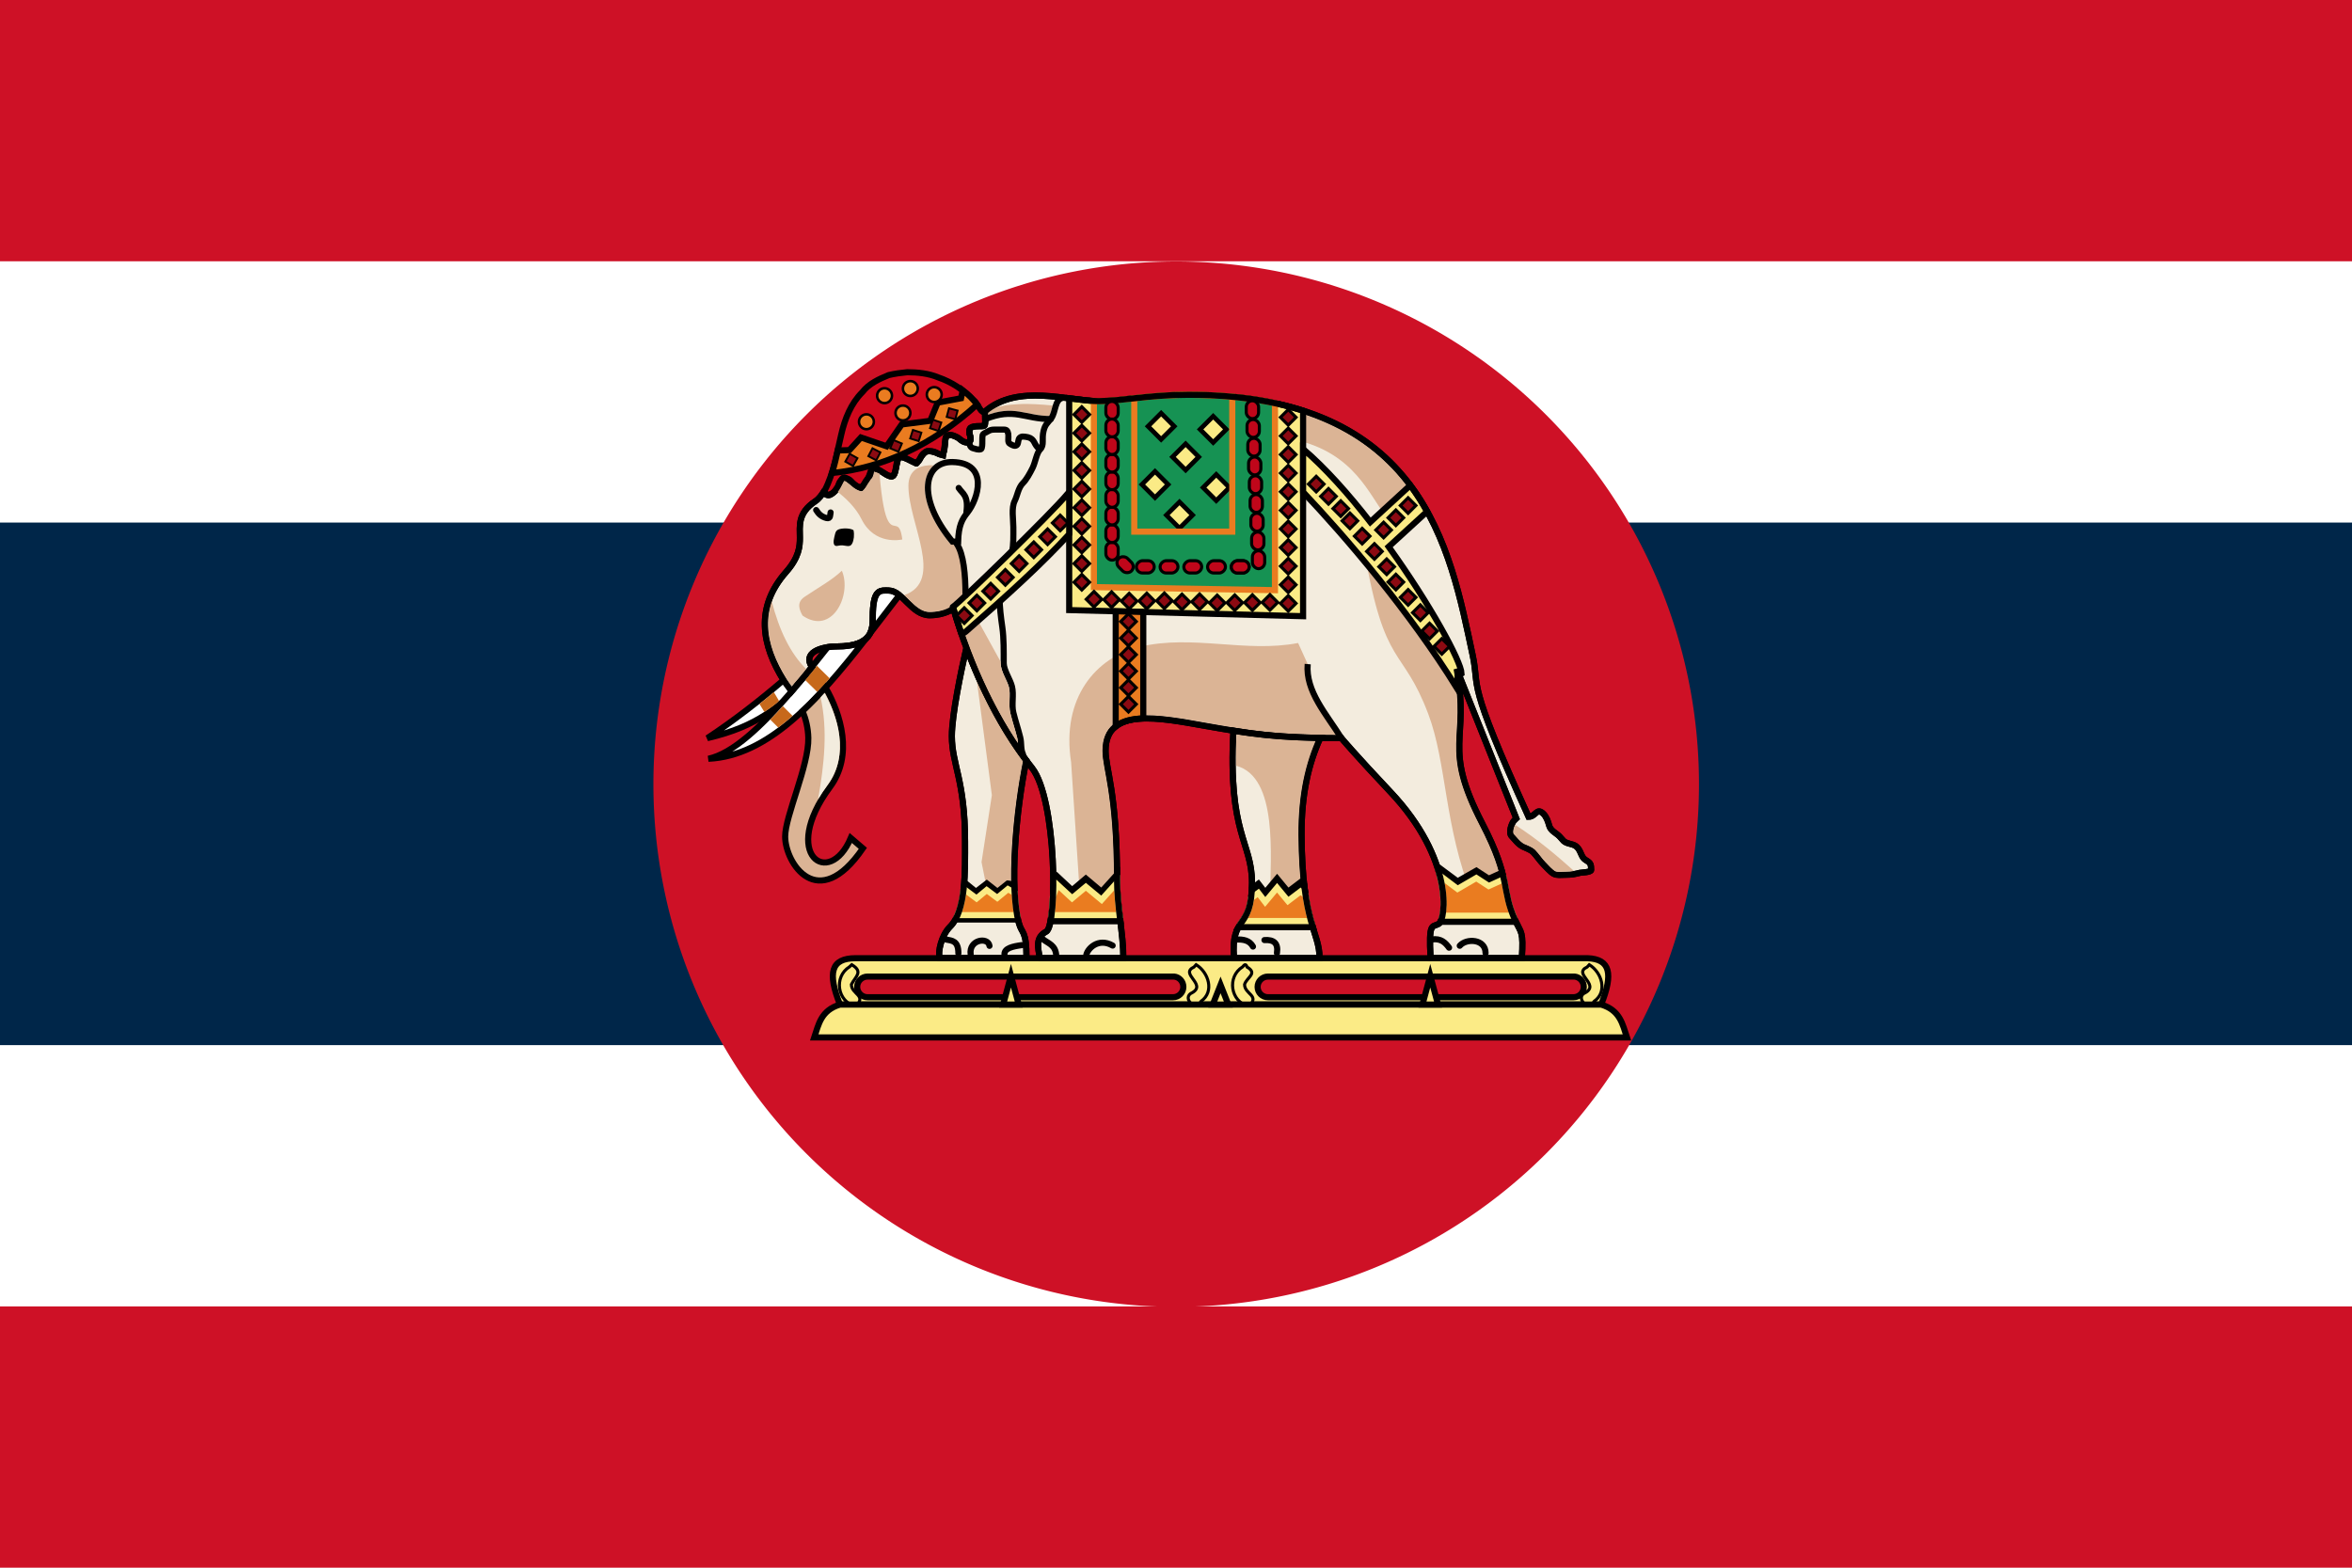 <?xml version="1.0" encoding="UTF-8" standalone="no"?>
<!-- Created with Inkscape (http://www.inkscape.org/) -->
<svg
   xmlns:dc="http://purl.org/dc/elements/1.1/"
   xmlns:cc="http://web.resource.org/cc/"
   xmlns:rdf="http://www.w3.org/1999/02/22-rdf-syntax-ns#"
   xmlns:svg="http://www.w3.org/2000/svg"
   xmlns="http://www.w3.org/2000/svg"
   xmlns:xlink="http://www.w3.org/1999/xlink"
   xmlns:sodipodi="http://inkscape.sourceforge.net/DTD/sodipodi-0.dtd"
   xmlns:inkscape="http://www.inkscape.org/namespaces/inkscape"
   width="9000"
   height="6000"
   id="svg2"
   sodipodi:version="0.32"
   inkscape:version="0.43"
   version="1.0"
   sodipodi:docbase="C:\Program Files\Inkscape"
   sodipodi:docname="Thailand.svg">
  <defs
     id="defs4">
    <linearGradient
       id="linearGradient2601">
      <stop
         style="stop-color:#7b7342;stop-opacity:1;"
         offset="0"
         id="stop2605" />
      <stop
         style="stop-color:#fbeb86;stop-opacity:1;"
         offset="1"
         id="stop2607" />
    </linearGradient>
    <linearGradient
       id="linearGradient2584">
      <stop
         style="stop-color:#fbeb86;stop-opacity:1;"
         offset="0"
         id="stop2586" />
      <stop
         id="stop2588"
         offset="0.75"
         style="stop-color:#7b7342;stop-opacity:1;" />
      <stop
         id="stop2590"
         offset="1"
         style="stop-color:#fbeb86;stop-opacity:1;" />
    </linearGradient>
    <linearGradient
       id="linearGradient2575">
      <stop
         style="stop-color:#fbeb86;stop-opacity:1;"
         offset="0"
         id="stop2577" />
      <stop
         style="stop-color:#fbeb86;stop-opacity:0;"
         offset="1"
         id="stop2579" />
    </linearGradient>
    <linearGradient
       inkscape:collect="always"
       xlink:href="#linearGradient2550"
       id="linearGradient2556"
       x1="133.936"
       y1="166.726"
       x2="267.619"
       y2="166.726"
       gradientUnits="userSpaceOnUse" />
    <linearGradient
       y2="167.434"
       x2="224.33"
       y1="164.589"
       x1="224.33"
       gradientUnits="userSpaceOnUse"
       id="linearGradient2599"
       xlink:href="#linearGradient2550"
       inkscape:collect="always" />
    <linearGradient
       inkscape:collect="always"
       xlink:href="#linearGradient2601"
       id="linearGradient2581"
       x1="209.371"
       y1="155.965"
       x2="209.371"
       y2="164.531"
       gradientUnits="userSpaceOnUse" />
    <linearGradient
       inkscape:collect="always"
       xlink:href="#linearGradient2584"
       id="linearGradient2692"
       x1="210.841"
       y1="168.302"
       x2="210.841"
       y2="164.756"
       gradientUnits="userSpaceOnUse" />
    <linearGradient
       inkscape:collect="always"
       xlink:href="#linearGradient2601"
       id="linearGradient6769"
       gradientUnits="userSpaceOnUse"
       x1="209.371"
       y1="155.965"
       x2="209.371"
       y2="164.531"
       gradientTransform="translate(0,-5744)" />
    <linearGradient
       inkscape:collect="always"
       xlink:href="#linearGradient2584"
       id="linearGradient6771"
       gradientUnits="userSpaceOnUse"
       x1="210.841"
       y1="168.302"
       x2="210.841"
       y2="164.756"
       gradientTransform="translate(0,-5744)" />
    <linearGradient
       inkscape:collect="always"
       xlink:href="#linearGradient2601"
       id="linearGradient6962"
       gradientUnits="userSpaceOnUse"
       gradientTransform="matrix(4.266667e-2,0,0,4.266667e-2,0,3.938802e-5)"
       x1="209.371"
       y1="155.965"
       x2="209.371"
       y2="164.531" />
    <linearGradient
       inkscape:collect="always"
       xlink:href="#linearGradient2584"
       id="linearGradient6964"
       gradientUnits="userSpaceOnUse"
       gradientTransform="matrix(4.266667e-2,0,0,4.266667e-2,0,3.938802e-5)"
       x1="210.841"
       y1="168.302"
       x2="210.841"
       y2="164.756" />
  </defs>
  <sodipodi:namedview
     id="base"
     pagecolor="#ffffff"
     bordercolor="#666666"
     borderopacity="1.0"
     inkscape:pageopacity="0.0"
     inkscape:pageshadow="2"
     inkscape:zoom="0.062166662"
     inkscape:cx="4500"
     inkscape:cy="3000.0002"
     inkscape:document-units="px"
     inkscape:current-layer="layer1"
     inkscape:window-width="756"
     inkscape:window-height="540"
     inkscape:window-x="42"
     inkscape:window-y="99"
     showguides="true"
     inkscape:guide-bbox="true" />
  <g
     inkscape:label="Layer 1"
     inkscape:groupmode="layer"
     id="layer1">
    <rect
       style="fill:#ce1126"
       y="-0"
       x="0"
       width="9000"
       height="6000.001"
       id="red stripes" />
    <rect
       style="fill:#ffffff"
       x="0"
       width="9000"
       height="4000.001"
       y="1000"
       id="white stripes" />
    <rect
       style="fill:#002649"
       x="0"
       width="9000"
       height="2000"
       y="2000"
       id="blue stripe" />
    <path
       sodipodi:type="arc"
       style="opacity:1;fill:#ce1126;fill-opacity:1;fill-rule:nonzero;stroke:none;stroke-width:0.75;stroke-linecap:round;stroke-linejoin:miter;stroke-miterlimit:4;stroke-dasharray:none;stroke-dashoffset:1;stroke-opacity:1"
       id="red disk"
       sodipodi:cx="1624.665"
       sodipodi:cy="2815.0132"
       sodipodi:rx="1013.4049"
       sodipodi:ry="1013.4049"
       d="M 2638.07 2815.013 A 1013.405 1013.405 0 1 1  611.26,2815.013 A 1013.405 1013.405 0 1 1  2638.07 2815.013 z"
       transform="matrix(1.974,0,0,1.974,1293.65,-2555.555)" />
    <g
       id="g1685">
      <path
         style="fill:#f3ecde;fill-opacity:1;fill-rule:nonzero;stroke:#000000;stroke-width:23.438;stroke-linecap:butt;stroke-linejoin:miter;stroke-miterlimit:4;stroke-dasharray:none;stroke-opacity:1"
         d="M 3155.273,1876.465 C 3145.375,1893.377 3134.347,1908.734 3120.117,1918.212 C 3050.875,1964.339 3060.687,2013.382 3060.791,2058.106 C 3060.866,2090.278 3058.014,2132.698 3008.057,2189.208 C 2888.968,2323.919 2913.103,2467.861 3000,2605.957 C 3008.68,2619.752 3019.966,2632.704 3029.297,2646.239 C 3054.806,2616.588 3080.868,2585.585 3106.934,2553.223 C 3106.815,2553.049 3107.053,2552.662 3106.934,2552.489 C 3070.849,2500.181 3137.158,2474.121 3203.613,2474.121 C 3338.467,2474.121 3339.844,2407.774 3339.844,2362.059 C 3339.844,2251.659 3368.396,2260.254 3400.635,2260.254 C 3453.149,2260.254 3488.651,2354.735 3557.373,2354.735 C 3616.928,2354.735 3648.193,2329.102 3648.193,2329.102 C 3709.862,2539.298 3810.299,2766.044 3949.219,2939.208 C 4043.111,3058.72 4047.569,3541.875 4003.418,3565.43 C 3960.39,3588.384 3972.39,3627.809 3978.516,3665.77 L 3973.389,3667.235 L 4298.584,3667.235 C 4298.584,3570.483 4274.414,3477.141 4274.414,3364.746 C 4274.414,3030.577 4230.469,2943.323 4230.469,2873.29 C 4230.469,2704.153 4439.562,2747.876 4611.328,2778.075 C 4781.712,2808.033 4878.685,2824.95 5132.812,2824.95 C 5132.812,2824.95 5184.904,2887.102 5321.045,3031.493 C 5563.169,3288.293 5534.103,3519.262 5504.883,3536.133 C 5480.552,3550.179 5466.357,3526.587 5474.121,3667.235 L 5823.486,3667.235 C 5829.65,3562.343 5821.415,3572.789 5798.584,3523.68 C 5742.65,3403.369 5784.956,3369.558 5671.875,3151.61 C 5515.734,2850.67 5626.412,2836.109 5573.73,2559.813 L 5802.246,3132.567 C 5799.364,3135.45 5794.897,3138.706 5791.26,3143.555 C 5785.107,3151.758 5770.721,3186.736 5784.668,3200.684 C 5795.467,3211.481 5808.404,3230.862 5827.148,3240.234 C 5840.217,3246.769 5856.927,3251.702 5866.699,3261.473 C 5878.844,3273.619 5892.401,3294.502 5906.25,3308.348 C 5914.39,3316.488 5934.107,3338.756 5945.068,3344.238 C 5958.594,3351 5970.831,3347.899 5991.943,3347.899 C 6015.128,3347.899 6026.508,3345.302 6045.41,3340.575 C 6050.113,3339.401 6088.623,3338.691 6088.623,3329.59 C 6088.623,3308.18 6086.12,3302.747 6071.045,3293.7 C 6054.042,3283.5 6053.534,3274.059 6045.41,3257.812 C 6035.724,3238.439 6025.765,3234.04 6006.592,3229.247 C 5981.222,3222.905 5982.238,3215.881 5967.041,3200.684 C 5953.216,3186.858 5932.94,3180.002 5927.49,3158.203 C 5924.342,3145.61 5917.579,3126.319 5906.25,3114.989 C 5879.658,3088.397 5877.373,3125.977 5849.121,3125.977 C 5605.292,2589.106 5663.845,2641.948 5635.254,2507.812 C 5548.056,2098.723 5445.645,1510.985 4547.607,1510.985 C 4394.471,1510.985 4294.462,1535.156 4204.834,1535.156 C 4086.312,1535.156 3895.819,1466.723 3769.043,1574.707 C 3769.043,1582.041 3769.043,1589.339 3769.043,1596.68 C 3769.043,1611.548 3770.129,1620.429 3769.043,1625.243 C 3768.865,1625.895 3768.589,1626.926 3768.311,1627.441 C 3768.234,1627.561 3767.662,1628.06 3767.578,1628.173 C 3767.395,1628.386 3767.061,1628.723 3766.846,1628.906 C 3766.729,1628.991 3766.238,1629.56 3766.113,1629.638 C 3765.443,1630.001 3764.102,1630.144 3763.184,1630.371 C 3759.878,1631.06 3754.983,1631.102 3747.803,1631.102 C 3730.226,1631.102 3718.954,1632.406 3713.379,1636.962 C 3707.257,1642.61 3708.202,1653.607 3713.379,1674.316 C 3713.59,1675.16 3713.244,1676.466 3713.379,1677.246 C 3713.466,1677.82 3714.064,1678.903 3714.111,1679.442 C 3714.134,1679.796 3714.106,1680.572 3714.111,1680.907 C 3714.108,1681.237 3714.131,1682.058 3714.111,1682.372 C 3714.083,1682.679 3714.156,1683.546 3714.111,1683.837 C 3714.085,1683.98 3713.409,1684.432 3713.379,1684.57 C 3713.345,1684.706 3713.416,1685.17 3713.379,1685.302 C 3713.338,1685.43 3713.424,1685.911 3713.379,1686.035 C 3713.33,1686.155 3712.698,1686.649 3712.646,1686.766 C 3712.591,1686.881 3712.706,1687.39 3712.646,1687.5 C 3712.584,1687.605 3711.98,1688.128 3711.914,1688.231 C 3711.845,1688.332 3711.986,1688.869 3711.914,1688.965 C 3711.763,1689.152 3711.345,1689.523 3711.182,1689.696 C 3710.928,1689.947 3709.997,1690.209 3709.717,1690.43 C 3709.525,1690.57 3709.188,1691.034 3708.984,1691.161 C 3700.023,1696.397 3681.468,1690.013 3670.166,1678.711 C 3663.609,1672.153 3640.762,1662.246 3627.686,1665.527 C 3627.541,1665.567 3627.095,1665.483 3626.953,1665.527 C 3626.395,1665.717 3625.27,1666.01 3624.756,1666.259 C 3624.379,1666.458 3623.641,1666.758 3623.291,1666.992 C 3623.178,1667.074 3622.669,1667.639 3622.559,1667.723 C 3622.455,1667.82 3621.926,1668.359 3621.826,1668.457 C 3621.73,1668.56 3621.186,1669.083 3621.094,1669.188 C 3620.827,1669.523 3620.594,1670.281 3620.361,1670.653 C 3620.288,1670.784 3619.698,1671.253 3619.629,1671.387 C 3619.564,1671.525 3619.69,1671.975 3619.629,1672.118 C 3619.515,1672.416 3618.993,1673.269 3618.896,1673.583 C 3618.635,1674.56 3618.255,1676.088 3618.164,1677.246 C 3618.144,1677.642 3618.164,1678.294 3618.164,1678.711 C 3618.164,1681.334 3610.237,1739.616 3609.375,1743.164 C 3598.257,1740.384 3575.763,1726.317 3549.316,1726.317 C 3549.198,1726.317 3548.704,1726.312 3548.584,1726.317 C 3548.463,1726.329 3547.973,1726.301 3547.852,1726.317 C 3547.729,1726.341 3547.243,1726.289 3547.119,1726.317 C 3546.994,1726.352 3546.512,1727.011 3546.387,1727.051 C 3546.26,1727.095 3545.782,1726.999 3545.654,1727.051 C 3533.587,1732.245 3517.321,1760.102 3509.766,1770.263 C 3509.306,1770.865 3508.688,1772.018 3508.301,1772.461 C 3508.18,1772.59 3507.68,1773.084 3507.568,1773.192 C 3507.363,1773.368 3507.004,1773.837 3506.836,1773.926 C 3506.762,1773.947 3506.168,1773.928 3506.104,1773.926 C 3503.004,1772.377 3460.882,1748.452 3443.848,1748.29 C 3443.532,1748.297 3442.679,1748.269 3442.383,1748.29 C 3442.24,1748.306 3441.789,1748.271 3441.65,1748.29 C 3441.517,1748.316 3441.046,1748.993 3440.918,1749.023 C 3440.795,1749.059 3440.303,1748.984 3440.186,1749.023 C 3440.074,1749.068 3439.559,1748.974 3439.453,1749.023 C 3439.353,1749.077 3438.815,1749.696 3438.721,1749.755 C 3438.556,1749.898 3438.128,1750.324 3437.988,1750.488 C 3437.925,1750.575 3437.312,1751.128 3437.256,1751.219 C 3437.213,1751.325 3437.292,1751.843 3437.256,1751.953 C 3433.784,1765.84 3428.308,1791.408 3424.072,1808.348 C 3423.455,1810.819 3422.651,1813.125 3421.875,1814.941 C 3421.717,1815.293 3421.307,1816.081 3421.143,1816.406 C 3420.976,1816.72 3420.583,1817.581 3420.41,1817.871 C 3419.97,1818.57 3419.421,1819.509 3418.945,1820.067 C 3418.849,1820.175 3418.311,1820.7 3418.213,1820.801 C 3418.015,1820.993 3417.684,1821.361 3417.481,1821.532 C 3417.171,1821.776 3416.337,1822.069 3416.016,1822.266 C 3415.691,1822.448 3414.887,1822.856 3414.551,1822.997 C 3414.207,1823.112 3413.44,1823.656 3413.086,1823.73 C 3412.967,1823.752 3412.474,1823.714 3412.354,1823.73 C 3412.232,1823.742 3411.744,1823.721 3411.621,1823.73 C 3401.348,1824.15 3386.649,1811.245 3372.07,1803.954 C 3357.556,1796.698 3348.487,1793.03 3342.773,1792.235 C 3342.429,1792.198 3341.628,1792.256 3341.309,1792.235 C 3341.155,1792.23 3340.724,1792.235 3340.576,1792.235 C 3340.293,1792.247 3339.372,1792.207 3339.111,1792.235 C 3338.986,1792.254 3338.499,1792.212 3338.379,1792.235 C 3338.15,1792.291 3337.856,1792.896 3337.646,1792.969 C 3337.547,1793.009 3337.009,1792.924 3336.914,1792.969 C 3336.733,1793.067 3336.345,1793.588 3336.182,1793.7 C 3336.104,1793.761 3335.523,1793.637 3335.449,1793.7 C 3335.379,1793.77 3335.515,1794.361 3335.449,1794.434 C 3335.324,1794.584 3334.828,1795.001 3334.717,1795.165 C 3331.913,1800.246 3333.683,1810.952 3328.857,1820.067 C 3328.679,1820.386 3328.321,1821.218 3328.125,1821.532 C 3327.61,1822.315 3326.57,1823.712 3325.928,1824.462 C 3325.794,1824.612 3325.335,1825.048 3325.195,1825.195 C 3317.411,1832.979 3301.065,1861.955 3295.898,1867.676 C 3295.731,1867.847 3295.306,1868.297 3295.166,1868.407 C 3295.118,1868.414 3294.473,1868.419 3294.434,1868.407 C 3275.297,1863.136 3251.114,1834.498 3235.107,1828.856 C 3234.767,1828.746 3233.976,1828.212 3233.643,1828.125 C 3233.313,1828.048 3232.499,1828.177 3232.178,1828.125 C 3231.86,1828.085 3231.023,1827.408 3230.713,1827.391 C 3230.407,1827.389 3229.546,1828.102 3229.248,1828.125 C 3229.102,1828.144 3228.66,1828.099 3228.516,1828.125 C 3228.374,1828.158 3227.923,1828.085 3227.783,1828.125 C 3227.508,1828.219 3226.584,1828.732 3226.318,1828.856 C 3226.188,1828.927 3225.714,1828.779 3225.586,1828.856 C 3225.46,1828.943 3224.977,1829.496 3224.854,1829.59 C 3224.733,1829.691 3224.24,1830.213 3224.121,1830.321 C 3224.005,1830.441 3223.502,1830.928 3223.389,1831.055 C 3223.278,1831.188 3222.764,1831.643 3222.656,1831.786 C 3222.445,1832.091 3222.124,1832.911 3221.924,1833.251 C 3221.827,1833.431 3221.286,1833.794 3221.191,1833.984 C 3215.13,1846.106 3206.287,1862.89 3195.557,1877.196 C 3190.733,1883.627 3183.587,1891.111 3175.781,1894.043 C 3171.878,1895.508 3167.894,1895.515 3164.062,1894.043 C 3160.231,1892.571 3156.293,1889.573 3153.076,1883.789 C 3153.187,1883.616 3152.966,1883.231 3153.076,1883.055 C 3154.156,1881.34 3154.234,1878.251 3155.273,1876.465 z "
         id="path6100" />
      <path
         sodipodi:nodetypes="ccc"
         id="path2773"
         d="M 2996.017,2604.764 C 2904.372,2683.052 2808.863,2757.478 2706.553,2825.105 C 2906.598,2778.616 2976.035,2701.397 3063.632,2628.452"
         style="fill:#ffffff;fill-opacity:1;fill-rule:evenodd;stroke:#000000;stroke-width:23.438px;stroke-linecap:butt;stroke-linejoin:miter;stroke-opacity:1" />
      <path
         sodipodi:nodetypes="ccccc"
         id="path2775"
         d="M 2961.182,2649.169 C 2942.807,2664.166 2924.806,2679.545 2906.05,2694.18 L 2924.894,2724.743 C 2945.62,2711.566 2966.861,2696.378 2981.223,2682.928 L 2961.182,2649.169 z "
         style="fill:#c7691b;fill-opacity:1;fill-rule:evenodd;stroke:none;stroke-width:3;stroke-linecap:butt;stroke-linejoin:miter;stroke-miterlimit:4;stroke-dasharray:none;stroke-opacity:1" />
      <path
         style="fill:#f3ecde;fill-opacity:1;fill-rule:evenodd;stroke:#000000;stroke-width:23.438px;stroke-linecap:butt;stroke-linejoin:miter;stroke-opacity:1"
         d="M 3697.998,2478.516 C 3677.555,2568.703 3642.334,2735.304 3642.334,2817.626 C 3642.334,2925.773 3692.871,2986.451 3692.871,3220.458 C 3692.871,3332.152 3697.179,3484.95 3635.742,3546.387 C 3601.787,3580.341 3588.262,3643.282 3595.459,3667.235 L 3927.979,3667.235 C 3927.979,3558.356 3910.249,3575.639 3898.682,3532.47 C 3861.772,3394.723 3887.655,3101.388 3927.246,2910.644 C 3831.44,2783.522 3754.874,2630.712 3697.998,2478.516 z "
         id="path6102" />
      <path
         id="path2617"
         d="M 3378.662,2260.254 C 3371.376,2260.999 3364.595,2263.641 3358.887,2269.043 C 3347.417,2280.443 3339.844,2305.997 3339.844,2362.059 C 3339.844,2380.988 3339.44,2403.755 3329.59,2423.583 C 3365.836,2376.6 3402.575,2329.034 3438.721,2281.493 L 3437.988,2274.902 C 3426.061,2265.86 3413.927,2260.254 3400.635,2260.254 C 3393.079,2260.254 3385.493,2259.555 3378.662,2260.254 z M 3329.59,2423.583 C 3329.311,2424.145 3329.152,2424.492 3328.857,2425.048 C 3329.19,2424.619 3329.257,2424.014 3329.59,2423.583 z M 3312.744,2445.555 C 3293.446,2462.641 3260.505,2474.121 3203.613,2474.121 C 3191.153,2474.121 3178.768,2475.218 3166.992,2477.051 C 3146.898,2502.792 3126.812,2527.805 3106.934,2552.489 C 3106.93,2552.552 3106.948,2553.152 3106.934,2553.223 C 3103.675,2557.268 3100.669,2560.938 3097.412,2564.941 C 3096.652,2565.879 3095.975,2566.936 3095.215,2567.871 C 3094.3,2568.991 3093.199,2570.414 3092.285,2571.532 C 3091.373,2572.655 3090.267,2573.344 3089.356,2574.462 C 3088.592,2575.394 3087.921,2576.463 3087.158,2577.391 C 3085.642,2579.25 3084.278,2581.404 3082.764,2583.251 C 3077.887,2589.159 3072.976,2595.016 3068.115,2600.829 C 3067.435,2601.649 3066.598,2602.209 3065.918,2603.027 C 3064.943,2604.19 3063.962,2605.53 3062.988,2606.688 C 3062.023,2607.848 3061.023,2609.196 3060.059,2610.352 C 3058.962,2611.655 3057.492,2612.716 3056.396,2614.012 C 3053.672,2617.268 3051.058,2620.312 3048.34,2623.535 C 3045.121,2627.325 3042.023,2631.504 3038.818,2635.254 C 3038.25,2635.922 3037.922,2636.784 3037.354,2637.45 C 3034.729,2640.518 3031.911,2643.202 3029.297,2646.239 C 2912.756,2781.701 2803.519,2884.202 2710.693,2904.052 C 2937.107,2893.606 3127.258,2684.027 3312.744,2445.555 z "
         style="fill:#ffffff;fill-opacity:1;fill-rule:evenodd;stroke:#000000;stroke-width:23.438;stroke-linecap:butt;stroke-linejoin:miter;stroke-miterlimit:4;stroke-dasharray:none;stroke-opacity:1" />
      <path
         id="path6064"
         d="M 3737.549,2602.294 L 3795.41,3043.212 L 3755.859,3299.559 L 3792.481,3482.665 L 3876.709,3478.27 C 3856.073,3325.406 3880.118,3081.872 3914.795,2912.841 C 3844.86,2819.152 3786.204,2712.462 3737.549,2602.294 z "
         style="fill:#dbb495;fill-opacity:1;fill-rule:evenodd;stroke:none;stroke-width:1px;stroke-linecap:butt;stroke-linejoin:miter;stroke-opacity:1" />
      <path
         style="fill:#f3ecde;fill-opacity:1;fill-rule:evenodd;stroke:#000000;stroke-width:23.438px;stroke-linecap:butt;stroke-linejoin:miter;stroke-opacity:1"
         d="M 4719.727,2796.387 C 4698.13,3192.93 4790.771,3222.338 4790.771,3377.93 C 4790.771,3567.035 4708.72,3497.318 4721.924,3667.235 L 5049.316,3667.235 C 5049.316,3565.118 4982.671,3538.948 4980.469,3196.289 C 4979.475,3041.637 5006.924,2923.266 5052.246,2824.219 C 4906.688,2821.685 4817.581,2812.09 4719.727,2796.387 z "
         id="path6104" />
      <path
         id="path5984"
         d="M 4945.312,1571.044 L 4955.566,1683.105 C 5182.79,1734.049 5239.434,1895.313 5303.467,1976.074 L 5425.049,1919.677 C 5412.973,1900.544 5399.978,1881.586 5386.23,1863.281 C 5290.669,1736.041 5153.103,1629.478 4945.312,1571.044 z "
         style="fill:#dbb495;fill-opacity:1;fill-rule:evenodd;stroke:none;stroke-width:1px;stroke-linecap:butt;stroke-linejoin:miter;stroke-opacity:1" />
      <path
         id="path5942"
         d="M 3553.711,1780.516 C 3553.082,1780.68 3552.074,1781.123 3551.514,1781.25 C 3551.45,1781.25 3550.851,1781.252 3550.781,1781.25 C 3520.137,1783.582 3476.074,1797.605 3476.074,1859.618 C 3476.074,2003.641 3615.639,2223.122 3459.961,2277.832 C 3467.217,2284.533 3474.137,2292.129 3481.201,2299.071 C 3504.996,2322.462 3528.382,2343.016 3557.373,2343.016 C 3581.43,2343.016 3622.812,2335.173 3636.504,2330.249 C 3637.104,2330.033 3637.389,2329.002 3637.969,2328.784 C 3638.038,2328.702 3638.633,2328.868 3638.701,2328.784 C 3640.564,2326.562 3642.247,2324.099 3644.561,2322.193 C 3644.68,2322.069 3645.173,2321.584 3645.293,2321.46 C 3669.202,2300.565 3681.69,2287.332 3692.139,2264.648 C 3692.148,2264.407 3692.129,2264.159 3692.139,2263.915 C 3693.48,2229.926 3691.673,2188.652 3687.012,2140.137 L 3670.166,2084.473 L 3666.504,2084.473 L 3644.531,2084.473 L 3638.672,2084.473 L 3635.01,2080.078 C 3562.898,1992.398 3535.018,1913.977 3539.795,1854.492 C 3542.183,1824.75 3552.798,1799.213 3571.289,1781.981 C 3571.291,1781.899 3571.289,1781.318 3571.289,1781.25 C 3567.917,1780.95 3563.588,1780.427 3558.838,1780.516 C 3558.681,1780.521 3558.257,1780.519 3558.106,1780.516 C 3557.514,1780.495 3556.526,1780.507 3555.908,1780.516 C 3555.837,1780.516 3555.24,1780.516 3555.176,1780.516 C 3555.106,1780.514 3554.507,1780.516 3554.443,1780.516 C 3554.332,1780.544 3553.837,1780.484 3553.711,1780.516 z "
         style="fill:#dbb495;fill-opacity:1;fill-rule:evenodd;stroke:none;stroke-width:1px;stroke-linecap:butt;stroke-linejoin:miter;stroke-opacity:1"
         sodipodi:nodetypes="cscsccsscscccsccccccsccsssssc" />
      <path
         sodipodi:nodetypes="cscccsssssccc"
         id="path5922"
         d="M 4967.285,2460.938 C 4766.858,2499.703 4564.048,2427.286 4360.84,2475.586 C 4195.301,2514.933 4059.951,2669.597 4098.633,2917.235 L 4134.521,3460.692 L 4267.09,3458.496 C 4264.324,3428.613 4262.695,3397.516 4262.695,3364.746 C 4262.695,3031.603 4218.75,2948.227 4218.75,2873.29 C 4218.75,2828.592 4233.317,2795.222 4258.301,2773.68 C 4283.285,2752.141 4317.438,2742.598 4355.713,2739.258 C 4432.263,2732.576 4527.794,2751.284 4613.525,2766.356 C 4782.239,2796.019 4877.397,2812.905 5125.488,2813.231 C 5069.067,2725.514 4995.286,2641.043 5003.906,2541.504 L 4967.285,2460.938 z "
         style="fill:#dbb495;fill-opacity:1;fill-rule:nonzero;stroke:none;stroke-width:1;stroke-linecap:butt;stroke-linejoin:miter;stroke-miterlimit:4;stroke-opacity:1" />
      <path
         id="rect2911"
         d="M 4519.775,1510.985 C 4382.279,1513.641 4288.86,1535.156 4204.834,1535.156 C 4171.69,1535.156 4132.742,1529.517 4091.309,1524.169 L 4091.309,2334.961 L 4986.328,2358.398 L 4986.328,1571.777 C 4866.251,1533.084 4721.943,1510.985 4547.607,1510.985 C 4538.037,1510.985 4528.942,1510.809 4519.775,1510.985 z "
         style="fill:#fbeb86;fill-opacity:1;fill-rule:nonzero;stroke:#000000;stroke-width:23.438;stroke-linecap:round;stroke-linejoin:miter;stroke-miterlimit:4;stroke-dasharray:none;stroke-dashoffset:1;stroke-opacity:1" />
      <path
         id="rect2913"
         d="M 4519.775,1510.985 C 4382.279,1513.641 4288.86,1535.156 4204.834,1535.156 C 4198.584,1535.156 4192.422,1534.767 4185.791,1534.423 L 4185.791,2247.07 L 4878.662,2258.789 L 4878.662,1543.212 C 4782.377,1522.5 4672.626,1510.985 4547.607,1510.985 C 4538.037,1510.985 4528.942,1510.809 4519.775,1510.985 z "
         style="fill:#169253;fill-opacity:1;fill-rule:nonzero;stroke:#ea7c20;stroke-width:23.438;stroke-linecap:round;stroke-linejoin:miter;stroke-miterlimit:4;stroke-dasharray:none;stroke-dashoffset:1;stroke-opacity:1" />
      <path
         id="path6078"
         d="M 5261.719,2091.797 L 5221.435,2112.305 C 5298.543,2563.376 5366.657,2471.051 5465.332,2732.665 C 5536.444,2921.201 5526.192,3163.045 5633.057,3429.93 L 5755.371,3429.93 C 5751.798,3412.441 5748.969,3394.988 5745.117,3376.465 C 5734.705,3326.395 5717.772,3264.961 5661.621,3156.738 C 5582.994,3005.194 5570.671,2923.324 5572.266,2846.191 C 5573.81,2771.468 5587.058,2702.881 5564.209,2574.462 C 5564.163,2574.209 5564.255,2573.986 5564.209,2573.731 L 5261.719,2091.797 z "
         style="fill:#dbb495;fill-opacity:1;fill-rule:evenodd;stroke:none;stroke-width:1px;stroke-linecap:butt;stroke-linejoin:miter;stroke-opacity:1" />
      <path
         id="path2886"
         d="M 5509.277,3322.997 L 5507.812,3344.238 C 5533.173,3437.041 5524.525,3504.776 5511.475,3528.075 L 5800.781,3528.075 C 5800.096,3526.652 5799.297,3525.216 5798.584,3523.68 C 5764.631,3450.647 5766.332,3409.664 5748.047,3339.844 L 5696.777,3363.281 L 5649.17,3332.519 L 5577.393,3373.535 L 5509.277,3322.997 z "
         style="fill:#000000;fill-opacity:1;fill-rule:evenodd;stroke:#000000;stroke-width:23.438px;stroke-linecap:butt;stroke-linejoin:miter;stroke-opacity:1" />
      <path
         id="path5912"
         d="M 4731.445,2809.57 C 4729.29,2854.362 4728.796,2894.435 4729.248,2930.419 C 4893.039,2973.131 4860.352,3282.787 4860.352,3436.523 L 4987.06,3440.918 C 4977.431,3382.69 4969.45,3305.224 4968.75,3196.289 C 4967.795,3047.707 4993.99,2932.84 5036.133,2835.204 C 4907.592,2832.331 4820.259,2823.398 4731.445,2809.57 z "
         style="fill:#dbb495;fill-opacity:1;fill-rule:evenodd;stroke:none;stroke-width:1px;stroke-linecap:butt;stroke-linejoin:miter;stroke-opacity:1" />
      <path
         id="path2860"
         d="M 4886.719,3362.548 L 4841.309,3416.747 L 4814.941,3382.324 L 4790.771,3400.634 C 4787.002,3496.852 4758.167,3514.725 4738.77,3548.583 L 5023.682,3548.583 C 5012.277,3511.111 4999.344,3462.867 4990.723,3387.45 L 4976.807,3376.465 L 4928.467,3413.086 L 4886.719,3362.548 z "
         style="fill:#000000;fill-opacity:1;fill-rule:evenodd;stroke:#000000;stroke-width:23.438px;stroke-linecap:butt;stroke-linejoin:miter;stroke-opacity:1" />
      <path
         id="path2829"
         d="M 4274.414,3347.168 L 4215.088,3413.086 L 4155.029,3362.548 L 4102.295,3407.227 L 4045.898,3354.492 C 4045.898,3354.492 4036.111,3369.415 4032.715,3374.266 L 4030.518,3385.985 C 4030.16,3443.369 4025.984,3493.291 4019.531,3525.879 L 4287.598,3525.879 C 4281.407,3475.249 4274.414,3422.36 4274.414,3364.746 C 4274.414,3358.812 4274.441,3352.948 4274.414,3347.168 z "
         style="fill:#000000;fill-opacity:1;fill-rule:evenodd;stroke:#000000;stroke-width:23.438px;stroke-linecap:butt;stroke-linejoin:miter;stroke-opacity:1" />
      <path
         sodipodi:nodetypes="ccccccccc"
         id="path2816"
         d="M 3776.069,3366.509 L 3734.619,3398.438 L 3696.452,3367.322 C 3696.09,3367.598 3675.04,3494.154 3651.856,3530.869 C 3733.642,3530.869 3815.43,3530.869 3897.217,3530.869 C 3887.385,3490.779 3882.215,3434.055 3881.104,3375.731 C 3874.675,3372.79 3862.085,3369.415 3852.62,3369.656 L 3816.65,3398.438 L 3776.069,3366.509 z "
         style="fill:#000000;fill-opacity:1;fill-rule:evenodd;stroke:none;stroke-width:1px;stroke-linecap:butt;stroke-linejoin:miter;stroke-opacity:1" />
      <path
         id="path2644"
         d="M 3400.635,1435.547 C 3363.5,1450.755 3325.148,1468.064 3299.972,1500.694 C 3256.102,1544.362 3232.702,1603.296 3219.226,1662.682 C 3201.633,1735.041 3190.523,1810.223 3155.77,1877.037 C 3156.859,1912.116 3206.902,1881.382 3208.397,1858.521 C 3213.425,1829.145 3241.974,1820.515 3260.383,1845.804 C 3275.878,1867.308 3304.381,1873.774 3312.781,1843.008 C 3329.949,1829.266 3325.562,1795.369 3347.042,1792.088 C 3372.55,1794.689 3397.202,1836.734 3420.921,1815.956 C 3435.725,1796.63 3421.708,1744.676 3454.584,1750.088 C 3477.18,1752.846 3507.245,1789.927 3521.201,1755.195 C 3529.097,1726.641 3561.773,1719.009 3585.252,1733.958 C 3620.64,1758.169 3613.586,1700.693 3617.583,1680.08 C 3627.4,1647.417 3667.904,1675.001 3684.149,1689.117 C 3707.016,1703.198 3721.061,1680.757 3709.492,1661.095 C 3703.585,1625.897 3740.305,1631.536 3762.031,1630.58 C 3776.164,1619.702 3770.869,1585.753 3764.771,1577.016 C 3751.284,1578.574 3741.378,1542.066 3724.963,1531.441 C 3687.631,1492.598 3641.756,1461.998 3590.623,1444.57 C 3553.256,1429.031 3511.799,1424.721 3471.654,1424.566 C 3447.805,1426.894 3423.966,1429.969 3400.635,1435.547 z "
         style="fill:#d0071c;fill-opacity:1;fill-rule:nonzero;stroke:#000000;stroke-width:23.438;stroke-linecap:butt;stroke-linejoin:miter;stroke-miterlimit:4;stroke-opacity:1" />
      <path
         id="path2730"
         d="M 3684.082,1493.407 L 3677.49,1524.169 L 3588.135,1541.016 L 3559.57,1610.594 L 3450.439,1624.512 L 3392.578,1708.008 L 3294.434,1674.316 L 3250.488,1722.656 L 3205.811,1724.121 C 3199.31,1753.645 3192.121,1783.254 3183.838,1810.547 C 3379.855,1790.194 3565.176,1704.938 3739.014,1548.34 C 3723.777,1528.263 3705.34,1509.703 3684.082,1493.407 z "
         style="fill:#ea7c20;fill-opacity:1;fill-rule:evenodd;stroke:#000000;stroke-width:23.438px;stroke-linecap:butt;stroke-linejoin:miter;stroke-opacity:1" />
      <g
         transform="scale(23.438,23.438)"
         id="g6113">
        <path
           style="fill:url(#linearGradient6962);fill-opacity:1;fill-rule:evenodd;stroke:#000000;stroke-width:1px;stroke-linecap:butt;stroke-linejoin:miter;stroke-opacity:1"
           d="M 259.195,156.469 C 262.896,156.614 263.414,159.01 261.414,164.031 L 137.133,164.031 C 135.068,158.848 135.661,156.469 139.695,156.469 L 258.82,156.469 C 258.946,156.469 259.076,156.464 259.195,156.469 z M 257.07,159.469 C 257.014,159.463 256.941,159.469 256.883,159.469 L 207.008,159.469 C 206.077,159.469 205.32,160.226 205.32,161.156 C 205.32,162.087 206.077,162.844 207.008,162.844 L 256.883,162.844 C 257.813,162.844 258.57,162.087 258.57,161.156 C 258.57,160.284 257.919,159.554 257.07,159.469 z M 191.695,159.469 C 191.639,159.463 191.566,159.469 191.508,159.469 L 141.633,159.469 C 140.702,159.469 139.945,160.226 139.945,161.156 C 139.945,162.087 140.702,162.844 141.633,162.844 L 191.508,162.844 C 192.438,162.844 193.195,162.087 193.195,161.156 C 193.195,160.284 192.544,159.554 191.695,159.469 z "
           id="path1640" />
        <path
           style="fill:#fbeb86;fill-opacity:1;fill-rule:evenodd;stroke:#000000;stroke-width:0.5;stroke-linecap:butt;stroke-linejoin:miter;stroke-miterlimit:4;stroke-dasharray:none;stroke-opacity:1"
           d="M 259.125,157.906 C 256.71,159.022 261.243,160.712 258.844,162.094 C 257.092,162.812 259.223,165.215 260.281,163.5 C 262.501,161.925 261.497,158.773 259.469,157.531 L 259.131,157.9 L 259.125,157.906 z "
           id="path2573" />
        <path
           style="fill:#fbeb86;fill-opacity:1;fill-rule:evenodd;stroke:#000000;stroke-width:0.5;stroke-linecap:butt;stroke-linejoin:miter;stroke-miterlimit:4;stroke-dasharray:none;stroke-opacity:1"
           d="M 194.938,157.906 C 192.522,159.022 197.055,160.712 194.656,162.094 C 192.901,162.822 195.044,165.209 196.094,163.5 C 198.313,161.925 197.31,158.773 195.281,157.531 L 194.943,157.9 L 194.938,157.906 z "
           id="path2565" />
        <path
           style="fill:#fbeb86;fill-opacity:1;fill-rule:evenodd;stroke:#000000;stroke-width:0.5;stroke-linecap:butt;stroke-linejoin:miter;stroke-miterlimit:4;stroke-dasharray:none;stroke-opacity:1"
           d="M 138.688,157.875 C 136.095,159.478 136.667,163.597 139.688,164.312 C 141.582,162.535 138.997,162.38 139,160.75 C 139.68,159.433 140.993,158.695 139.062,157.531 L 138.694,157.869 L 138.688,157.875 z "
           id="path2569" />
        <path
           style="fill:#fbeb86;fill-opacity:1;fill-rule:evenodd;stroke:#000000;stroke-width:0.5;stroke-linecap:butt;stroke-linejoin:miter;stroke-miterlimit:4;stroke-dasharray:none;stroke-opacity:1"
           d="M 202.875,157.875 C 200.283,159.478 200.855,163.597 203.875,164.312 C 205.77,162.535 203.185,162.38 203.188,160.75 C 203.567,159.563 205.38,158.976 203.594,157.906 C 203.381,157.268 203.128,157.566 202.875,157.875 z "
           id="path2571" />
        <path
           style="fill:url(#linearGradient6964);fill-opacity:1;fill-rule:evenodd;stroke:#000000;stroke-width:1px;stroke-linecap:butt;stroke-linejoin:miter;stroke-opacity:1"
           d="M 261.418,164.042 L 137.137,164.042 C 134.031,164.978 133.65,167.277 132.936,169.41 L 265.619,169.41 C 264.905,167.277 264.525,164.978 261.418,164.042 z "
           id="path1659"
           sodipodi:nodetypes="ccccc" />
        <path
           style="fill:#fbeb86;fill-opacity:1;fill-rule:evenodd;stroke:#000000;stroke-width:1px;stroke-linecap:butt;stroke-linejoin:miter;stroke-opacity:1"
           d="M 163.779,164.037 L 166.321,164.037 L 165.05,159.329 L 163.779,164.037 z "
           id="path1663"
           sodipodi:nodetypes="cccc" />
        <path
           sodipodi:nodetypes="cccc"
           id="path1665"
           d="M 234.777,164.037 L 232.234,164.037 L 233.506,159.329 L 234.777,164.037 z "
           style="fill:#fbeb86;fill-opacity:1;fill-rule:evenodd;stroke:#000000;stroke-width:1px;stroke-linecap:butt;stroke-linejoin:miter;stroke-opacity:1" />
        <path
           sodipodi:nodetypes="cccc"
           id="path2548"
           d="M 197.998,164.037 L 200.541,164.037 L 199.27,160.829 L 197.998,164.037 z "
           style="fill:#fbeb86;fill-opacity:1;fill-rule:evenodd;stroke:#000000;stroke-width:1px;stroke-linecap:butt;stroke-linejoin:miter;stroke-opacity:1" />
      </g>
      <path
         id="path5897"
         d="M 2953.125,2302.001 C 2952.941,2302.523 2952.573,2302.945 2952.393,2303.466 C 2952.214,2303.984 2951.835,2304.415 2951.66,2304.93 C 2951.494,2305.423 2951.091,2305.903 2950.928,2306.395 C 2950.282,2308.336 2950.058,2310.314 2949.463,2312.255 C 2949.253,2312.946 2948.933,2313.762 2948.731,2314.453 C 2946.637,2321.498 2945.057,2328.623 2943.604,2335.692 C 2943.135,2337.97 2942.542,2340.007 2942.139,2342.285 C 2941.967,2343.277 2941.566,2344.223 2941.406,2345.215 C 2941.373,2345.414 2941.439,2345.747 2941.406,2345.946 C 2940.976,2348.674 2941.015,2351.273 2940.674,2354.004 C 2940.64,2354.264 2940.707,2354.475 2940.674,2354.735 C 2940.581,2355.494 2940.027,2356.174 2939.941,2356.934 C 2939.894,2357.334 2939.987,2357.998 2939.941,2358.398 C 2939.888,2358.895 2939.992,2359.366 2939.941,2359.863 C 2939.885,2360.384 2939.994,2360.805 2939.941,2361.328 C 2939.891,2361.853 2939.256,2362.266 2939.209,2362.793 C 2939.162,2363.283 2939.253,2363.766 2939.209,2364.258 C 2939.167,2364.755 2939.248,2365.226 2939.209,2365.723 C 2939.166,2366.245 2939.249,2366.665 2939.209,2367.188 C 2939.173,2367.684 2939.242,2368.153 2939.209,2368.652 C 2939.089,2370.323 2938.565,2372.107 2938.477,2373.778 C 2938.465,2374.029 2938.488,2374.263 2938.477,2374.512 C 2938.438,2375.294 2938.508,2375.925 2938.477,2376.708 C 2938.467,2376.959 2938.485,2377.193 2938.477,2377.441 C 2938.445,2378.278 2938.501,2379.534 2938.477,2380.371 C 2938.471,2380.57 2938.481,2380.903 2938.477,2381.102 C 2938.456,2381.887 2938.49,2382.516 2938.477,2383.301 C 2938.458,2384.548 2938.479,2385.715 2938.477,2386.962 C 2938.474,2387.749 2938.472,2388.373 2938.477,2389.16 C 2938.484,2390.409 2938.453,2391.572 2938.477,2392.821 C 2938.495,2393.871 2938.446,2394.701 2938.477,2395.751 C 2938.688,2403.103 2939.14,2410.345 2939.941,2417.723 C 2940.056,2418.778 2940.548,2419.598 2940.674,2420.653 C 2940.8,2421.708 2940.536,2423.262 2940.674,2424.316 C 2940.812,2425.371 2941.257,2426.189 2941.406,2427.246 C 2941.556,2428.301 2941.245,2429.119 2941.406,2430.176 C 2941.567,2431.233 2941.966,2432.78 2942.139,2433.837 C 2944.036,2445.462 2946.965,2457.326 2950.195,2468.993 C 2951.37,2473.238 2952.515,2477.198 2953.857,2481.445 C 2957.885,2494.188 2962.322,2506.767 2967.773,2519.531 C 2970.045,2524.849 2972.595,2530.324 2975.098,2535.644 C 2983.608,2553.731 2993.438,2571.792 3004.394,2589.844 C 3005.039,2590.905 3005.939,2591.712 3006.592,2592.773 C 3007.244,2593.835 3007.397,2595.375 3008.057,2596.434 C 3008.717,2597.496 3009.586,2598.305 3010.254,2599.364 C 3010.427,2599.641 3010.81,2599.791 3010.986,2600.098 C 3011.128,2600.318 3010.843,2600.606 3010.986,2600.829 C 3011.253,2601.314 3011.446,2601.743 3011.719,2602.294 C 3011.859,2602.509 3012.309,2602.812 3012.451,2603.027 C 3012.525,2603.18 3012.377,2603.602 3012.451,2603.759 C 3012.675,2604.098 3012.956,2604.152 3013.184,2604.492 C 3018.127,2611.873 3024.277,2619.595 3030.029,2627.196 C 3045.762,2608.795 3062.315,2590.141 3078.369,2570.801 C 3079.133,2569.88 3079.803,2568.792 3080.566,2567.871 C 3081.44,2566.683 3081.89,2565.338 3082.764,2564.208 C 3083.104,2563.795 3083.888,2563.891 3084.229,2563.477 C 3084.811,2562.738 3085.111,2561.988 3085.693,2561.278 C 3024.062,2501.077 2981.715,2411.761 2953.125,2302.001 z "
         style="fill:#dbb495;fill-opacity:1;fill-rule:evenodd;stroke:none;stroke-width:1px;stroke-linecap:butt;stroke-linejoin:miter;stroke-opacity:1" />
      <path
         id="path2619"
         d="M 2995.606,2702.637 C 2979.394,2720.494 2963.153,2737.762 2947.266,2753.906 L 2978.027,2784.668 C 2996.561,2770.924 3014.721,2755.842 3032.959,2739.989 L 2995.606,2702.637 z "
         style="fill:#c7691b;fill-opacity:1;fill-rule:evenodd;stroke:none;stroke-width:3;stroke-linecap:butt;stroke-linejoin:miter;stroke-miterlimit:4;stroke-dasharray:none;stroke-opacity:1" />
      <path
         id="path2621"
         d="M 3125.977,2548.095 C 3111.023,2566.758 3096.106,2585.114 3081.299,2603.027 L 3127.441,2648.438 C 3143.396,2631.525 3159.26,2614.413 3175.049,2596.434 L 3125.977,2548.095 z "
         style="fill:#c7691b;fill-opacity:1;fill-rule:evenodd;stroke:none;stroke-width:3;stroke-linecap:butt;stroke-linejoin:miter;stroke-miterlimit:4;stroke-dasharray:none;stroke-opacity:1" />
      <path
         id="path2633"
         d="M 3158.936,2631.591 C 3130.013,2663.421 3100.699,2693.925 3071.045,2721.68 C 3083.465,2752.05 3092.073,2785.601 3093.018,2824.219 C 3095.584,2929.12 3004.394,3124.172 3004.394,3201.415 C 3004.394,3302.707 3129.46,3498.593 3301.758,3246.825 L 3255.615,3207.274 C 3173.224,3402.412 2983.504,3271.629 3175.781,3012.45 C 3266.013,2890.823 3217.799,2733.907 3158.936,2631.591 z "
         style="fill:#dbb495;fill-opacity:1;fill-rule:evenodd;stroke:#000000;stroke-width:23.438;stroke-linecap:butt;stroke-linejoin:miter;stroke-miterlimit:4;stroke-dasharray:none;stroke-opacity:1" />
      <path
         id="path5881"
         d="M 3155.273,2652.098 C 3150.113,2657.688 3145.09,2663.44 3139.893,2668.945 C 3168.075,2793.703 3153.952,2925.926 3130.371,3059.325 C 3140.478,3041.979 3152.507,3023.665 3166.26,3005.126 C 3209.344,2947.052 3219.542,2881.231 3211.67,2816.161 C 3204.482,2756.747 3181.066,2699.909 3155.273,2652.098 z "
         style="fill:#f3ecde;fill-opacity:1;fill-rule:evenodd;stroke:none;stroke-width:1px;stroke-linecap:butt;stroke-linejoin:miter;stroke-opacity:1" />
      <path
         id="path2811"
         d="M 3856.934,3402.832 L 3815.918,3436.523 L 3775.635,3406.493 L 3736.816,3438.72 L 3693.604,3406.493 L 3686.279,3411.621 C 3682.069,3445.148 3675.341,3476.522 3664.307,3502.441 L 3892.09,3502.441 C 3887.49,3477.178 3884.31,3448.786 3882.568,3417.481 L 3856.934,3402.832 z "
         style="fill:#ea7c20;fill-opacity:1;fill-rule:evenodd;stroke:#fbeb86;stroke-width:23.438px;stroke-linecap:butt;stroke-linejoin:miter;stroke-opacity:1" />
      <path
         id="path2699"
         d="M 3697.998,2478.516 C 3677.555,2568.703 3642.334,2735.304 3642.334,2817.626 C 3642.334,2925.773 3692.871,2986.451 3692.871,3220.458 C 3692.871,3332.152 3697.179,3484.95 3635.742,3546.387 C 3601.787,3580.341 3588.262,3643.282 3595.459,3667.235 L 3927.979,3667.235 C 3927.979,3558.356 3910.249,3575.639 3898.682,3532.47 C 3861.772,3394.723 3887.655,3101.388 3927.246,2910.644 C 3831.44,2783.522 3754.874,2630.712 3697.998,2478.516 z "
         style="fill:none;fill-opacity:0.75;fill-rule:evenodd;stroke:#000000;stroke-width:23.438px;stroke-linecap:butt;stroke-linejoin:miter;stroke-opacity:1" />
      <path
         id="path2858"
         d="M 4886.719,3397.704 L 4841.309,3451.903 L 4814.941,3417.481 L 4787.109,3437.988 C 4780.955,3483.841 4768.049,3505.779 4754.883,3525.145 L 5016.357,3525.145 C 5009.098,3498.938 5002.023,3467.1 4995.85,3426.269 L 4976.807,3411.621 L 4928.467,3448.242 L 4886.719,3397.704 z "
         style="fill:#ea7c20;fill-opacity:1;fill-rule:evenodd;stroke:#fbeb86;stroke-width:23.438px;stroke-linecap:butt;stroke-linejoin:miter;stroke-opacity:1" />
      <path
         id="path2825"
         d="M 4274.414,3377.93 L 4215.088,3443.848 L 4155.029,3394.043 L 4102.295,3437.988 L 4045.898,3385.985 L 4029.053,3431.395 C 4027.972,3458.088 4026.576,3482.304 4023.926,3502.441 C 4104.395,3502.441 4243.89,3502.441 4283.935,3502.441 C 4279.243,3462.921 4275.15,3421.727 4274.414,3377.93 z "
         style="fill:#ea7c20;fill-opacity:1;fill-rule:evenodd;stroke:#fbeb86;stroke-width:23.438px;stroke-linecap:butt;stroke-linejoin:miter;stroke-opacity:1" />
      <path
         id="path2726"
         d="M 5003.932,2541.684 C 4994.933,2645.595 5075.771,2733.169 5132.877,2825.06"
         style="fill:none;fill-opacity:0.75;fill-rule:nonzero;stroke:#000000;stroke-width:23.438;stroke-linecap:butt;stroke-linejoin:miter;stroke-miterlimit:4;stroke-opacity:1" />
      <rect
         transform="matrix(0.872,0.49,-0.49,0.872,0,0)"
         y="-78.51"
         x="3684.497"
         height="34.067"
         width="34.067"
         id="rect2735"
         style="fill:#8c0a12;fill-opacity:1;fill-rule:nonzero;stroke:#000000;stroke-width:7.347;stroke-linecap:butt;stroke-linejoin:miter;stroke-miterlimit:4;stroke-dasharray:none;stroke-dashoffset:1;stroke-opacity:1" />
      <use
         height="256"
         width="384"
         transform="matrix(1,-2.806025e-2,2.806025e-2,1,38.58,69.911)"
         id="use2737"
         xlink:href="#rect2735"
         y="0"
         x="0" />
      <use
         x="0"
         y="0"
         xlink:href="#rect2735"
         id="use2741"
         transform="matrix(0.993,-0.115,0.115,0.993,-8.726,333.479)"
         width="384"
         height="256" />
      <use
         height="256"
         width="384"
         transform="matrix(0.979,-0.204,0.204,0.979,-44.259,608.378)"
         id="use2743"
         xlink:href="#rect2735"
         y="0"
         x="0" />
      <use
         x="0"
         y="0"
         xlink:href="#rect2735"
         id="use2745"
         transform="matrix(0.982,-0.188,0.188,0.982,50.239,511.944)"
         width="384"
         height="256" />
      <use
         height="256"
         width="384"
         transform="matrix(0.969,-0.248,0.248,0.969,50.083,685.939)"
         id="use2747"
         xlink:href="#rect2735"
         y="0"
         x="0" />
      <path
         transform="matrix(19.185,0,0,19.185,601.582,292.898)"
         d="M 142.935 68.871 A 1.479 1.479 0 1 1  139.977,68.871 A 1.479 1.479 0 1 1  142.935 68.871 z"
         sodipodi:ry="1.4791051"
         sodipodi:rx="1.4791051"
         sodipodi:cy="68.870796"
         sodipodi:cx="141.45624"
         id="path2756"
         style="fill:#ea7c20;fill-opacity:1;fill-rule:nonzero;stroke:#000000;stroke-width:0.5;stroke-linecap:butt;stroke-linejoin:miter;stroke-miterlimit:4;stroke-dasharray:none;stroke-dashoffset:1;stroke-opacity:1"
         sodipodi:type="arc" />
      <use
         height="256"
         width="384"
         transform="translate(69.333,-99.797)"
         id="use2758"
         xlink:href="#path2756"
         y="0"
         x="0" />
      <use
         x="0"
         y="0"
         xlink:href="#path2756"
         id="use2760"
         transform="translate(139.717,-33.61)"
         width="384"
         height="256" />
      <use
         height="256"
         width="384"
         transform="translate(168.08,-127.102)"
         id="use2762"
         xlink:href="#path2756"
         y="0"
         x="0" />
      <use
         x="0"
         y="0"
         xlink:href="#path2756"
         id="use2764"
         transform="translate(259.474,-103.992)"
         width="384"
         height="256" />
      <path
         sodipodi:nodetypes="cssssc"
         id="path2771"
         d="M 3266.106,2029.439 C 3256.879,2022.227 3230.585,2020.531 3213.924,2024.695 C 3197.121,2028.895 3196.991,2037.874 3192.577,2055.53 C 3188.695,2071.057 3185.8,2093.988 3206.809,2088.736 C 3234.166,2081.897 3250.542,2100.891 3261.362,2079.248 C 3267.311,2067.352 3269.684,2047.331 3266.106,2029.439 z "
         style="fill:#000000;fill-opacity:1;fill-rule:evenodd;stroke:none;stroke-width:1px;stroke-linecap:butt;stroke-linejoin:miter;stroke-opacity:1" />
      <path
         id="path5999"
         d="M 3911.865,1546.141 C 3906.963,1546.219 3902.549,1546.695 3897.949,1546.875 C 3816.992,1550.032 3783.032,1568.759 3756.592,1590.087 L 3767.578,1593.016 C 3795.607,1581.708 3819.211,1575.459 3840.82,1573.242 C 3862.752,1570.992 3882.243,1572.527 3900.879,1575.438 C 3936.403,1580.991 3968.912,1591.282 4014.404,1592.285 C 4020.029,1584.07 4023.419,1568.14 4028.32,1552.001 C 3981.799,1547.496 3943.379,1545.652 3911.865,1546.141 z "
         style="fill:#dbb495;fill-opacity:1;fill-rule:evenodd;stroke:none;stroke-width:1px;stroke-linecap:butt;stroke-linejoin:miter;stroke-opacity:1" />
      <path
         id="path6013"
         d="M 4031.982,1608.398 C 4031.984,1608.464 4031.976,1609.055 4031.982,1609.13 L 4032.715,1608.398 C 4032.634,1608.459 4032.05,1608.338 4031.982,1608.398 z "
         style="fill:#6b00f0;fill-opacity:0.247;fill-rule:evenodd;stroke:none;stroke-width:1px;stroke-linecap:butt;stroke-linejoin:miter;stroke-opacity:1" />
      <path
         sodipodi:nodetypes="csssssssssssssssc"
         id="path2847"
         d="M 4066.989,1522.629 C 4035.182,1527.87 4040.399,1576.992 4022.881,1600.35 C 4006.938,1621.608 3999.499,1624.226 3993.331,1648.901 C 3985.023,1682.128 3997.632,1702.755 3979.846,1720.542 C 3966.364,1734.023 3961.851,1769.735 3951.24,1790.956 C 3940.431,1812.574 3928.153,1835.088 3914.411,1848.83 C 3896.117,1867.125 3893.16,1896.593 3882.843,1917.227 C 3869.483,1943.948 3877.582,1987.718 3877.582,2017.193 C 3877.582,2050.596 3878.819,2085.9 3872.32,2111.894 C 3864.019,2145.101 3849.702,2162.393 3835.491,2190.816 C 3823.849,2214.098 3824.969,2256.145 3824.969,2285.519 C 3824.969,2323.84 3829.883,2362.01 3835.491,2401.268 C 3841.513,2443.42 3840.753,2495.927 3840.753,2538.061 C 3840.753,2565.431 3865.574,2600.515 3872.32,2627.503 C 3880.272,2659.31 3869.942,2696.906 3877.582,2727.469 C 3887.223,2766.033 3894.628,2785.132 3903.888,2822.17 C 3909.569,2844.893 3905.008,2867.698 3914.411,2886.504"
         style="fill:none;fill-opacity:0.75;fill-rule:evenodd;stroke:#000000;stroke-width:23.438px;stroke-linecap:round;stroke-linejoin:miter;stroke-opacity:1" />
      <path
         id="path6019"
         d="M 3734.619,2361.328 L 3671.631,2368.652 C 3723.028,2531.555 3798.175,2701.073 3895.019,2845.458 C 3894.7,2838.202 3894.447,2831.452 3892.822,2824.95 C 3883.689,2788.418 3876.218,2769.52 3866.455,2730.469 C 3857.664,2695.303 3867.441,2657.508 3860.596,2630.126 C 3857.753,2618.754 3850.215,2603.541 3843.018,2587.645 C 3835.82,2571.752 3829.102,2555.07 3829.102,2537.841 C 3829.102,2536.16 3829.1,2534.426 3829.102,2532.715 L 3734.619,2361.328 z "
         style="fill:#dbb495;fill-opacity:1;fill-rule:evenodd;stroke:none;stroke-width:1px;stroke-linecap:butt;stroke-linejoin:miter;stroke-opacity:1" />
      <path
         id="path2849"
         d="M 3648.193,2329.102 C 3657.62,2361.232 3667.718,2393.859 3678.955,2426.512 C 3686.493,2424.063 3693.573,2419.786 3699.463,2414.062 C 3861.73,2272.27 3990.043,2154.998 4091.309,2044.188 L 4091.309,1883.789 C 4088.061,1886.355 4085.143,1889.297 4082.519,1892.578 C 4031.126,1956.216 3670.68,2308.659 3645.797,2323.025 L 3648.193,2329.102 z "
         style="fill:#fbeb86;fill-opacity:1;fill-rule:evenodd;stroke:#000000;stroke-width:23.438;stroke-linecap:round;stroke-linejoin:round;stroke-miterlimit:4;stroke-dasharray:none;stroke-opacity:1"
         sodipodi:nodetypes="cccccccc" />
      <path
         id="path2884"
         d="M 5509.277,3350.829 C 5509.341,3351.075 5509.214,3351.319 5509.277,3351.562 C 5526.636,3418.957 5526.304,3472.727 5519.531,3504.637 L 5790.527,3504.637 C 5768.631,3451.425 5765.664,3414.682 5754.639,3364.746 L 5696.777,3391.113 L 5649.17,3360.352 L 5577.393,3402.098 L 5509.277,3350.829 z "
         style="fill:#ea7c20;fill-opacity:1;fill-rule:evenodd;stroke:#fbeb86;stroke-width:23.438px;stroke-linecap:butt;stroke-linejoin:miter;stroke-opacity:1" />
      <path
         id="path2904"
         d="M 4269.287,2339.356 L 4269.287,2780.273 C 4295.105,2759.85 4331.788,2750.948 4374.756,2749.512 L 4374.756,2342.285 L 4269.287,2339.356 z "
         style="fill:#ea7c20;fill-opacity:1;fill-rule:evenodd;stroke:#000000;stroke-width:23.438;stroke-linecap:butt;stroke-linejoin:miter;stroke-miterlimit:4;stroke-dasharray:none;stroke-opacity:1" />
      <path
         id="path2930"
         d="M 4986.328,1718.262 L 4986.328,1883.055 C 5149.723,2055.93 5391.931,2338.28 5575.195,2633.789 L 5578.125,2587.645 L 5583.252,2584.716 L 5592.773,2578.125 C 5591.255,2530.521 5471.349,2311.406 5313.721,2092.528 L 5460.938,1957.763 C 5441.765,1923.26 5420.578,1889.648 5396.484,1857.422 L 5243.408,1998.047 C 5161.003,1891.746 5071.787,1791.645 4986.328,1718.262 z "
         style="fill:#fbeb86;fill-opacity:1;fill-rule:evenodd;stroke:#000000;stroke-width:23.438;stroke-linecap:butt;stroke-linejoin:miter;stroke-miterlimit:4;stroke-dasharray:none;stroke-opacity:1" />
      <g
         transform="scale(23.438,23.438)"
         id="g5809">
        <use
           x="0"
           y="0"
           xlink:href="#rect5795"
           id="use5807"
           transform="translate(3,14.5)"
           width="384"
           height="256" />
        <use
           height="256"
           width="384"
           transform="translate(9,10)"
           id="use5805"
           xlink:href="#rect5795"
           y="0"
           x="0" />
        <rect
           style="opacity:1;fill:#fbeb86;fill-opacity:1;fill-rule:nonzero;stroke:#000000;stroke-width:0.75;stroke-linecap:round;stroke-linejoin:miter;stroke-miterlimit:4;stroke-dasharray:none;stroke-dashoffset:1;stroke-opacity:1"
           id="rect5795"
           width="3.029"
           height="3.029"
           x="181.782"
           y="-86.347"
           transform="matrix(0.707,0.707,-0.707,0.707,0,0)" />
        <use
           x="0"
           y="0"
           xlink:href="#rect5795"
           id="use5799"
           transform="translate(8.5,0.5)"
           width="384"
           height="256" />
        <use
           height="256"
           width="384"
           transform="translate(4,5)"
           id="use5801"
           xlink:href="#rect5795"
           y="0"
           x="0" />
        <use
           x="0"
           y="0"
           xlink:href="#rect5795"
           id="use5803"
           transform="translate(-1,9.5)"
           width="384"
           height="256" />
      </g>
      <path
         sodipodi:nodetypes="csscc"
         id="path2800"
         d="M 3644.377,2072.848 C 3502.657,1900.531 3537.83,1766.152 3644.446,1768.357 C 3787.489,1771.32 3741.922,1912.083 3701.889,1961.812 C 3681.526,1987.106 3667.746,2011.666 3666.307,2072.803 L 3644.377,2072.848 z "
         style="fill:none;fill-opacity:0.75;fill-rule:evenodd;stroke:#000000;stroke-width:23.438px;stroke-linecap:butt;stroke-linejoin:miter;stroke-opacity:1" />
      <path
         sodipodi:nodetypes="cssssssssssssssc"
         id="path2803"
         d="M 3708.141,1694.784 C 3710.548,1703.077 3713.15,1713.059 3723.854,1715.735 C 3734.427,1718.379 3743.036,1722.727 3753.533,1719.227 C 3758.932,1717.427 3758.77,1696.831 3758.77,1691.292 C 3758.77,1681.704 3758.777,1670.316 3760.516,1663.359 C 3761.119,1660.948 3776.918,1652.541 3779.72,1651.139 C 3788.584,1646.707 3791.432,1644.155 3805.908,1644.155 C 3817.547,1644.155 3829.186,1644.155 3840.824,1644.155 C 3854.584,1644.155 3855.483,1650.415 3858.283,1661.613 C 3859.113,1664.934 3858.283,1677.089 3858.283,1684.31 C 3858.283,1697.21 3863.582,1698.307 3873.995,1703.515 C 3884.735,1708.884 3892.673,1705.617 3894.945,1696.531 C 3898.173,1683.619 3896.266,1677.539 3907.166,1672.09 C 3913.194,1669.076 3929.852,1672.523 3935.099,1673.836 C 3946.314,1676.639 3953.429,1684.308 3957.795,1693.038 C 3962.295,1702.038 3965.742,1707.97 3975.253,1717.481"
         style="fill:none;fill-opacity:0.75;fill-rule:evenodd;stroke:#000000;stroke-width:23.438px;stroke-linecap:round;stroke-linejoin:miter;stroke-opacity:1" />
      <path
         id="path2805"
         d="M 3123.145,1952.159 C 3132.015,1966.235 3142.247,1977.602 3162.95,1982.777 C 3179.123,1986.82 3176.092,1970.016 3178.26,1961.344"
         style="fill:none;fill-opacity:0.75;fill-rule:evenodd;stroke:#000000;stroke-width:23.438px;stroke-linecap:round;stroke-linejoin:miter;stroke-opacity:1" />
      <path
         sodipodi:nodetypes="cc"
         id="path2807"
         d="M 3770.501,1604.006 C 3881.417,1558.793 3919.293,1603.868 4021.017,1604.006"
         style="fill:none;fill-opacity:0.75;fill-rule:evenodd;stroke:#000000;stroke-width:23.438px;stroke-linecap:round;stroke-linejoin:miter;stroke-opacity:1" />
      <path
         sodipodi:nodetypes="cc"
         id="path2845"
         d="M 3698.18,1958.972 C 3706.25,1895.327 3683.565,1890.647 3668.467,1867.547"
         style="fill:none;fill-opacity:0.75;fill-rule:evenodd;stroke:#000000;stroke-width:23.438px;stroke-linecap:round;stroke-linejoin:miter;stroke-opacity:1" />
      <path
         sodipodi:nodetypes="cccccsc"
         id="rect2916"
         d="M 4519.775,1510.985 C 4450.338,1512.328 4391.686,1518.478 4340.332,1524.169 L 4340.332,2034.668 L 4715.332,2034.668 L 4715.332,1518.309 C 4662.694,1513.395 4606.974,1510.985 4547.607,1510.985 C 4538.037,1510.985 4528.942,1510.809 4519.775,1510.985 z "
         style="fill:none;fill-opacity:1;fill-rule:nonzero;stroke:#ea7c20;stroke-width:23.438;stroke-linecap:round;stroke-linejoin:miter;stroke-miterlimit:4;stroke-dasharray:none;stroke-dashoffset:1;stroke-opacity:1" />
      <path
         id="path2754"
         d="M 3155.273,1876.465 C 3145.375,1893.377 3134.347,1908.734 3120.117,1918.212 C 3050.875,1964.339 3060.687,2013.382 3060.791,2058.106 C 3060.866,2090.278 3058.014,2132.698 3008.057,2189.208 C 2888.968,2323.919 2913.103,2467.861 3000,2605.957 C 3008.68,2619.752 3019.966,2632.704 3029.297,2646.239 C 3054.806,2616.588 3080.868,2585.585 3106.934,2553.223 C 3106.815,2553.049 3107.053,2552.662 3106.934,2552.489 C 3070.849,2500.181 3137.158,2474.121 3203.613,2474.121 C 3338.467,2474.121 3339.844,2407.774 3339.844,2362.059 C 3339.844,2251.659 3368.396,2260.254 3400.635,2260.254 C 3453.149,2260.254 3488.651,2354.735 3557.373,2354.735 C 3616.928,2354.735 3648.193,2329.102 3648.193,2329.102 C 3709.862,2539.298 3810.299,2766.044 3949.219,2939.208 C 4043.111,3058.72 4047.569,3541.875 4003.418,3565.43 C 3960.39,3588.384 3972.39,3627.809 3978.516,3665.77 L 3973.389,3667.235 L 4298.584,3667.235 C 4298.584,3570.483 4274.414,3477.141 4274.414,3364.746 C 4274.414,3030.577 4230.469,2943.323 4230.469,2873.29 C 4230.469,2704.153 4439.562,2747.876 4611.328,2778.075 C 4781.712,2808.033 4878.685,2824.95 5132.812,2824.95 C 5132.812,2824.95 5184.904,2887.102 5321.045,3031.493 C 5563.169,3288.293 5534.103,3519.262 5504.883,3536.133 C 5480.552,3550.179 5466.357,3526.587 5474.121,3667.235 L 5823.486,3667.235 C 5829.65,3562.343 5821.415,3572.789 5798.584,3523.68 C 5742.65,3403.369 5784.956,3369.558 5671.875,3151.61 C 5515.734,2850.67 5626.412,2836.109 5573.73,2559.813 L 5802.246,3132.567 C 5799.364,3135.45 5794.897,3138.706 5791.26,3143.555 C 5785.107,3151.758 5770.721,3186.736 5784.668,3200.684 C 5795.467,3211.481 5808.404,3230.862 5827.148,3240.234 C 5840.217,3246.769 5856.927,3251.702 5866.699,3261.473 C 5878.844,3273.619 5892.401,3294.502 5906.25,3308.348 C 5914.39,3316.488 5934.107,3338.756 5945.068,3344.238 C 5958.594,3351 5970.831,3347.899 5991.943,3347.899 C 6015.128,3347.899 6026.508,3345.302 6045.41,3340.575 C 6050.113,3339.401 6088.623,3338.691 6088.623,3329.59 C 6088.623,3308.18 6086.12,3302.747 6071.045,3293.7 C 6054.042,3283.5 6053.534,3274.059 6045.41,3257.812 C 6035.724,3238.439 6025.765,3234.04 6006.592,3229.247 C 5981.222,3222.905 5982.238,3215.881 5967.041,3200.684 C 5953.216,3186.858 5932.94,3180.002 5927.49,3158.203 C 5924.342,3145.61 5917.579,3126.319 5906.25,3114.989 C 5879.658,3088.397 5877.373,3125.977 5849.121,3125.977 C 5605.292,2589.106 5663.845,2641.948 5635.254,2507.812 C 5548.056,2098.723 5445.645,1510.985 4547.607,1510.985 C 4394.471,1510.985 4294.462,1535.156 4204.834,1535.156 C 4086.312,1535.156 3895.819,1466.723 3769.043,1574.707 C 3769.043,1582.041 3769.043,1589.339 3769.043,1596.68 C 3769.043,1611.548 3770.129,1620.429 3769.043,1625.243 C 3768.865,1625.895 3768.589,1626.926 3768.311,1627.441 C 3768.234,1627.561 3767.662,1628.06 3767.578,1628.173 C 3767.395,1628.386 3767.061,1628.723 3766.846,1628.906 C 3766.729,1628.991 3766.238,1629.56 3766.113,1629.638 C 3765.443,1630.001 3764.102,1630.144 3763.184,1630.371 C 3759.878,1631.06 3754.983,1631.102 3747.803,1631.102 C 3730.226,1631.102 3718.954,1632.406 3713.379,1636.962 C 3707.257,1642.61 3708.202,1653.607 3713.379,1674.316 C 3713.59,1675.16 3713.244,1676.466 3713.379,1677.246 C 3713.466,1677.82 3714.064,1678.903 3714.111,1679.442 C 3714.134,1679.796 3714.106,1680.572 3714.111,1680.907 C 3714.108,1681.237 3714.131,1682.058 3714.111,1682.372 C 3714.083,1682.679 3714.156,1683.546 3714.111,1683.837 C 3714.085,1683.98 3713.409,1684.432 3713.379,1684.57 C 3713.345,1684.706 3713.416,1685.17 3713.379,1685.302 C 3713.338,1685.43 3713.424,1685.911 3713.379,1686.035 C 3713.33,1686.155 3712.698,1686.649 3712.646,1686.766 C 3712.591,1686.881 3712.706,1687.39 3712.646,1687.5 C 3712.584,1687.605 3711.98,1688.128 3711.914,1688.231 C 3711.845,1688.332 3711.986,1688.869 3711.914,1688.965 C 3711.763,1689.152 3711.345,1689.523 3711.182,1689.696 C 3710.928,1689.947 3709.997,1690.209 3709.717,1690.43 C 3709.525,1690.57 3709.188,1691.034 3708.984,1691.161 C 3700.023,1696.397 3681.468,1690.013 3670.166,1678.711 C 3663.609,1672.153 3640.762,1662.246 3627.686,1665.527 C 3627.541,1665.567 3627.095,1665.483 3626.953,1665.527 C 3626.395,1665.717 3625.27,1666.01 3624.756,1666.259 C 3624.379,1666.458 3623.641,1666.758 3623.291,1666.992 C 3623.178,1667.074 3622.669,1667.639 3622.559,1667.723 C 3622.455,1667.82 3621.926,1668.359 3621.826,1668.457 C 3621.73,1668.56 3621.186,1669.083 3621.094,1669.188 C 3620.827,1669.523 3620.594,1670.281 3620.361,1670.653 C 3620.288,1670.784 3619.698,1671.253 3619.629,1671.387 C 3619.564,1671.525 3619.69,1671.975 3619.629,1672.118 C 3619.515,1672.416 3618.993,1673.269 3618.896,1673.583 C 3618.635,1674.56 3618.255,1676.088 3618.164,1677.246 C 3618.144,1677.642 3618.164,1678.294 3618.164,1678.711 C 3618.164,1681.334 3610.237,1739.616 3609.375,1743.164 C 3598.257,1740.384 3575.763,1726.317 3549.316,1726.317 C 3549.198,1726.317 3548.704,1726.312 3548.584,1726.317 C 3548.463,1726.329 3547.973,1726.301 3547.852,1726.317 C 3547.729,1726.341 3547.243,1726.289 3547.119,1726.317 C 3546.994,1726.352 3546.512,1727.011 3546.387,1727.051 C 3546.26,1727.095 3545.782,1726.999 3545.654,1727.051 C 3533.587,1732.245 3517.321,1760.102 3509.766,1770.263 C 3509.306,1770.865 3508.688,1772.018 3508.301,1772.461 C 3508.18,1772.59 3507.68,1773.084 3507.568,1773.192 C 3507.363,1773.368 3507.004,1773.837 3506.836,1773.926 C 3506.762,1773.947 3506.168,1773.928 3506.104,1773.926 C 3503.004,1772.377 3460.882,1748.452 3443.848,1748.29 C 3443.532,1748.297 3442.679,1748.269 3442.383,1748.29 C 3442.24,1748.306 3441.789,1748.271 3441.65,1748.29 C 3441.517,1748.316 3441.046,1748.993 3440.918,1749.023 C 3440.795,1749.059 3440.303,1748.984 3440.186,1749.023 C 3440.074,1749.068 3439.559,1748.974 3439.453,1749.023 C 3439.353,1749.077 3438.815,1749.696 3438.721,1749.755 C 3438.556,1749.898 3438.128,1750.324 3437.988,1750.488 C 3437.925,1750.575 3437.312,1751.128 3437.256,1751.219 C 3437.213,1751.325 3437.292,1751.843 3437.256,1751.953 C 3433.784,1765.84 3428.308,1791.408 3424.072,1808.348 C 3423.455,1810.819 3422.651,1813.125 3421.875,1814.941 C 3421.717,1815.293 3421.307,1816.081 3421.143,1816.406 C 3420.976,1816.72 3420.583,1817.581 3420.41,1817.871 C 3419.97,1818.57 3419.421,1819.509 3418.945,1820.067 C 3418.849,1820.175 3418.311,1820.7 3418.213,1820.801 C 3418.015,1820.993 3417.684,1821.361 3417.481,1821.532 C 3417.171,1821.776 3416.337,1822.069 3416.016,1822.266 C 3415.691,1822.448 3414.887,1822.856 3414.551,1822.997 C 3414.207,1823.112 3413.44,1823.656 3413.086,1823.73 C 3412.967,1823.752 3412.474,1823.714 3412.354,1823.73 C 3412.232,1823.742 3411.744,1823.721 3411.621,1823.73 C 3401.348,1824.15 3386.649,1811.245 3372.07,1803.954 C 3357.556,1796.698 3348.487,1793.03 3342.773,1792.235 C 3342.429,1792.198 3341.628,1792.256 3341.309,1792.235 C 3341.155,1792.23 3340.724,1792.235 3340.576,1792.235 C 3340.293,1792.247 3339.372,1792.207 3339.111,1792.235 C 3338.986,1792.254 3338.499,1792.212 3338.379,1792.235 C 3338.15,1792.291 3337.856,1792.896 3337.646,1792.969 C 3337.547,1793.009 3337.009,1792.924 3336.914,1792.969 C 3336.733,1793.067 3336.345,1793.588 3336.182,1793.7 C 3336.104,1793.761 3335.523,1793.637 3335.449,1793.7 C 3335.379,1793.77 3335.515,1794.361 3335.449,1794.434 C 3335.324,1794.584 3334.828,1795.001 3334.717,1795.165 C 3331.913,1800.246 3333.683,1810.952 3328.857,1820.067 C 3328.679,1820.386 3328.321,1821.218 3328.125,1821.532 C 3327.61,1822.315 3326.57,1823.712 3325.928,1824.462 C 3325.794,1824.612 3325.335,1825.048 3325.195,1825.195 C 3317.411,1832.979 3301.065,1861.955 3295.898,1867.676 C 3295.731,1867.847 3295.306,1868.297 3295.166,1868.407 C 3295.118,1868.414 3294.473,1868.419 3294.434,1868.407 C 3275.297,1863.136 3251.114,1834.498 3235.107,1828.856 C 3234.767,1828.746 3233.976,1828.212 3233.643,1828.125 C 3233.313,1828.048 3232.499,1828.177 3232.178,1828.125 C 3231.86,1828.085 3231.023,1827.408 3230.713,1827.391 C 3230.407,1827.389 3229.546,1828.102 3229.248,1828.125 C 3229.102,1828.144 3228.66,1828.099 3228.516,1828.125 C 3228.374,1828.158 3227.923,1828.085 3227.783,1828.125 C 3227.508,1828.219 3226.584,1828.732 3226.318,1828.856 C 3226.188,1828.927 3225.714,1828.779 3225.586,1828.856 C 3225.46,1828.943 3224.977,1829.496 3224.854,1829.59 C 3224.733,1829.691 3224.24,1830.213 3224.121,1830.321 C 3224.005,1830.441 3223.502,1830.928 3223.389,1831.055 C 3223.278,1831.188 3222.764,1831.643 3222.656,1831.786 C 3222.445,1832.091 3222.124,1832.911 3221.924,1833.251 C 3221.827,1833.431 3221.286,1833.794 3221.191,1833.984 C 3215.13,1846.106 3206.287,1862.89 3195.557,1877.196 C 3190.733,1883.627 3183.587,1891.111 3175.781,1894.043 C 3171.878,1895.508 3167.894,1895.515 3164.062,1894.043 C 3160.231,1892.571 3156.293,1889.573 3153.076,1883.789 C 3153.187,1883.616 3152.966,1883.231 3153.076,1883.055 C 3154.156,1881.34 3154.234,1878.251 3155.273,1876.465 z "
         style="fill:none;fill-opacity:0.75;fill-rule:nonzero;stroke:#000000;stroke-width:23.438;stroke-linecap:butt;stroke-linejoin:miter;stroke-miterlimit:4;stroke-dasharray:none;stroke-opacity:1" />
      <rect
         transform="matrix(0.707,0.707,-0.707,0.707,0,0)"
         y="-964.321"
         x="4254.629"
         height="42.15"
         width="42.15"
         id="rect4702"
         style="fill:#8c0a12;fill-opacity:1;fill-rule:nonzero;stroke:#000000;stroke-width:11.719;stroke-linecap:round;stroke-linejoin:miter;stroke-miterlimit:4;stroke-dasharray:none;stroke-dashoffset:1;stroke-opacity:1" />
      <use
         height="256"
         width="384"
         transform="translate(48.214,-48.211)"
         id="use5577"
         xlink:href="#rect4702"
         y="0"
         x="0" />
      <use
         x="0"
         y="0"
         xlink:href="#rect4702"
         id="use5579"
         transform="translate(101.094,-93.328)"
         width="384"
         height="256" />
      <use
         height="256"
         width="384"
         transform="translate(157.084,-146.203)"
         id="use5581"
         xlink:href="#rect4702"
         y="0"
         x="0" />
      <use
         x="0"
         y="0"
         xlink:href="#rect4702"
         id="use5583"
         transform="translate(209.964,-199.078)"
         width="384"
         height="256" />
      <use
         height="256"
         width="384"
         transform="translate(265.955,-251.953)"
         id="use5585"
         xlink:href="#rect4702"
         y="0"
         x="0" />
      <use
         x="0"
         y="0"
         xlink:href="#rect4702"
         id="use5587"
         transform="translate(318.835,-301.735)"
         width="384"
         height="256" />
      <use
         height="256"
         width="384"
         transform="translate(367.049,-354.61)"
         id="use5589"
         xlink:href="#rect4702"
         y="0"
         x="0" />
      <path
         sodipodi:nodetypes="cc"
         id="path5591"
         d="M 3620.269,3595.795 C 3643.204,3600.321 3667.295,3600.253 3667.295,3648.698"
         style="fill:none;fill-opacity:0.75;fill-rule:evenodd;stroke:#000000;stroke-width:23.438px;stroke-linecap:round;stroke-linejoin:miter;stroke-opacity:1" />
      <path
         sodipodi:nodetypes="cc"
         id="path5593"
         d="M 3714.321,3653.107 C 3706.02,3596.074 3780.915,3584.573 3786.329,3620.041"
         style="fill:none;fill-opacity:0.75;fill-rule:evenodd;stroke:#000000;stroke-width:23.438px;stroke-linecap:round;stroke-linejoin:miter;stroke-opacity:1" />
      <path
         sodipodi:nodetypes="cc"
         id="path5595"
         d="M 3843.642,3651.637 C 3843.511,3629.391 3874.575,3621.919 3911.242,3617.102"
         style="fill:none;fill-opacity:0.75;fill-rule:evenodd;stroke:#000000;stroke-width:23.438px;stroke-linecap:round;stroke-linejoin:miter;stroke-opacity:1" />
      <path
         sodipodi:nodetypes="cc"
         id="path5599"
         d="M 3990.05,3594.122 C 4010.71,3610.816 4039.764,3617.018 4041.646,3657.183"
         style="fill:none;fill-opacity:0.75;fill-rule:evenodd;stroke:#000000;stroke-width:23.438px;stroke-linecap:round;stroke-linejoin:miter;stroke-opacity:1" />
      <path
         sodipodi:nodetypes="cc"
         id="path5601"
         d="M 4156.302,3657.183 C 4159.522,3631.903 4202.345,3587.074 4257.582,3618.963"
         style="fill:none;fill-opacity:0.75;fill-rule:evenodd;stroke:#000000;stroke-width:23.438px;stroke-linecap:round;stroke-linejoin:miter;stroke-opacity:1" />
      <path
         sodipodi:nodetypes="cc"
         id="path5603"
         d="M 4729.585,3596.032 C 4757.62,3594.321 4781.726,3599.159 4794.557,3622.786"
         style="fill:none;fill-opacity:0.75;fill-rule:evenodd;stroke:#000000;stroke-width:23.438px;stroke-linecap:round;stroke-linejoin:miter;stroke-opacity:1" />
      <path
         sodipodi:nodetypes="cc"
         id="path5605"
         d="M 4838.509,3597.945 C 4873.373,3595.566 4892.144,3609.281 4886.283,3647.627"
         style="fill:none;fill-opacity:0.75;fill-rule:evenodd;stroke:#000000;stroke-width:23.438px;stroke-linecap:round;stroke-linejoin:miter;stroke-opacity:1" />
      <path
         id="path2697"
         d="M 4719.727,2796.387 C 4698.13,3192.93 4790.771,3222.338 4790.771,3377.93 C 4790.771,3567.035 4708.72,3497.318 4721.924,3667.235 L 5049.316,3667.235 C 5049.316,3565.118 4982.671,3538.948 4980.469,3196.289 C 4979.475,3041.637 5006.924,2923.266 5052.246,2824.219 C 4906.688,2821.685 4817.581,2812.09 4719.727,2796.387 z "
         style="fill:none;fill-opacity:0.75;fill-rule:evenodd;stroke:#000000;stroke-width:23.438px;stroke-linecap:butt;stroke-linejoin:miter;stroke-opacity:1" />
      <path
         sodipodi:nodetypes="cc"
         id="path5607"
         d="M 5479.668,3595.427 C 5513.617,3590.707 5530.516,3607.301 5544.858,3627.091"
         style="fill:none;fill-opacity:0.75;fill-rule:evenodd;stroke:#000000;stroke-width:23.438px;stroke-linecap:round;stroke-linejoin:miter;stroke-opacity:1" />
      <path
         sodipodi:nodetypes="cc"
         id="path5609"
         d="M 5585.834,3619.641 C 5611.125,3590.257 5684.55,3593.22 5684.55,3647.581"
         style="fill:none;fill-opacity:0.75;fill-rule:evenodd;stroke:#000000;stroke-width:23.438px;stroke-linecap:round;stroke-linejoin:miter;stroke-opacity:1" />
      <use
         height="256"
         width="384"
         transform="translate(628.35,22.804)"
         id="use5715"
         xlink:href="#rect4702"
         y="0"
         x="0" />
      <use
         x="0"
         y="0"
         xlink:href="#rect4702"
         id="use5717"
         transform="translate(628.35,339.211)"
         width="384"
         height="256" />
      <use
         height="256"
         width="384"
         transform="translate(628.35,275.93)"
         id="use5719"
         xlink:href="#rect4702"
         y="0"
         x="0" />
      <use
         height="256"
         width="384"
         transform="translate(628.35,212.648)"
         id="use5723"
         xlink:href="#rect4702"
         y="0"
         x="0" />
      <use
         x="0"
         y="0"
         xlink:href="#rect4702"
         id="use5725"
         transform="translate(628.35,149.367)"
         width="384"
         height="256" />
      <use
         height="256"
         width="384"
         transform="translate(628.35,86.086)"
         id="use5727"
         xlink:href="#rect4702"
         y="0"
         x="0" />
      <g
         transform="scale(23.438,23.438)"
         id="g5817">
        <rect
           style="opacity:1;fill:#c0061a;fill-opacity:1;fill-rule:nonzero;stroke:#000000;stroke-width:0.5;stroke-linecap:round;stroke-linejoin:miter;stroke-miterlimit:4;stroke-dasharray:none;stroke-dashoffset:1;stroke-opacity:1"
           id="rect5683"
           width="2.011"
           height="2.916"
           x="180.546"
           y="65.549"
           ry="1.006"
           rx="1.005" />
        <use
           x="0"
           y="0"
           xlink:href="#rect5683"
           id="use5697"
           transform="translate(0,23)"
           width="384"
           height="256" />
        <use
           height="256"
           width="384"
           transform="translate(0,20.125)"
           id="use5699"
           xlink:href="#rect5683"
           y="0"
           x="0" />
        <use
           x="0"
           y="0"
           xlink:href="#rect5683"
           id="use5701"
           transform="translate(0,17.25)"
           width="384"
           height="256" />
        <use
           height="256"
           width="384"
           transform="translate(0,14.375)"
           id="use5703"
           xlink:href="#rect5683"
           y="0"
           x="0" />
        <use
           x="0"
           y="0"
           xlink:href="#rect5683"
           id="use5705"
           transform="translate(0,11.5)"
           width="384"
           height="256" />
        <use
           height="256"
           width="384"
           transform="translate(0,8.625)"
           id="use5707"
           xlink:href="#rect5683"
           y="0"
           x="0" />
        <use
           x="0"
           y="0"
           xlink:href="#rect5683"
           id="use5709"
           transform="translate(0,5.75)"
           width="384"
           height="256" />
        <use
           height="256"
           width="384"
           transform="translate(0,2.875)"
           id="use5711"
           xlink:href="#rect5683"
           y="0"
           x="0" />
        <use
           height="256"
           width="384"
           transform="matrix(0.707,-0.707,0.707,0.707,7.955,173.196)"
           id="use5729"
           xlink:href="#rect5683"
           y="0"
           x="0" />
        <use
           x="0"
           y="0"
           xlink:href="#rect5683"
           id="use5731"
           transform="matrix(0,-1,1,0,119.976,274.116)"
           width="384"
           height="256" />
        <use
           height="256"
           width="384"
           transform="matrix(0,-1,1,0,123.851,274.116)"
           id="use5733"
           xlink:href="#rect5683"
           y="0"
           x="0" />
        <use
           x="0"
           y="0"
           xlink:href="#rect5683"
           id="use5735"
           transform="matrix(0,-1,1,0,127.726,274.116)"
           width="384"
           height="256" />
        <use
           height="256"
           width="384"
           transform="matrix(0,-1,1,0,131.601,274.116)"
           id="use5737"
           xlink:href="#rect5683"
           y="0"
           x="0" />
        <use
           x="0"
           y="0"
           xlink:href="#rect5683"
           id="use5739"
           transform="matrix(0,-1,1,0,135.476,274.116)"
           width="384"
           height="256" />
        <use
           height="256"
           width="384"
           transform="matrix(0,-1,1,0,135.476,274.116)"
           id="use5741"
           xlink:href="#rect5683"
           y="0"
           x="0" />
        <use
           x="0"
           y="0"
           xlink:href="#rect5683"
           id="use5743"
           transform="matrix(-1,0,0,-1,387.024,158.409)"
           width="384"
           height="256" />
        <use
           height="256"
           width="384"
           transform="matrix(-1,0,0,-1,386.899,155.346)"
           id="use5745"
           xlink:href="#rect5683"
           y="0"
           x="0" />
        <use
           x="0"
           y="0"
           xlink:href="#rect5683"
           id="use5747"
           transform="matrix(-1,0,0,-1,386.774,152.284)"
           width="384"
           height="256" />
        <use
           height="256"
           width="384"
           transform="matrix(-1,0,0,-1,386.649,149.221)"
           id="use5749"
           xlink:href="#rect5683"
           y="0"
           x="0" />
        <use
           x="0"
           y="0"
           xlink:href="#rect5683"
           id="use5751"
           transform="matrix(-1,0,0,-1,386.524,146.159)"
           width="384"
           height="256" />
        <use
           height="256"
           width="384"
           transform="matrix(-1,0,0,-1,386.399,143.096)"
           id="use5753"
           xlink:href="#rect5683"
           y="0"
           x="0" />
        <use
           x="0"
           y="0"
           xlink:href="#rect5683"
           id="use5755"
           transform="matrix(-1,0,0,-1,386.274,140.034)"
           width="384"
           height="256" />
        <use
           height="256"
           width="384"
           transform="matrix(-1,0,0,-1,386.149,136.971)"
           id="use5757"
           xlink:href="#rect5683"
           y="0"
           x="0" />
        <use
           x="0"
           y="0"
           xlink:href="#rect5683"
           id="use5759"
           transform="matrix(-1,0,0,-1,386.024,133.909)"
           width="384"
           height="256" />
      </g>
      <use
         height="256"
         width="384"
         transform="translate(1346.811,-503.32)"
         id="use5761"
         xlink:href="#rect4702"
         y="0"
         x="0" />
      <use
         x="0"
         y="0"
         xlink:href="#rect4702"
         id="use5763"
         transform="translate(1393.686,-456.445)"
         width="384"
         height="256" />
      <use
         height="256"
         width="384"
         transform="translate(1440.561,-409.57)"
         id="use5765"
         xlink:href="#rect4702"
         y="0"
         x="0" />
      <use
         x="0"
         y="0"
         xlink:href="#rect4702"
         id="use5767"
         transform="translate(1475.717,-362.695)"
         width="384"
         height="256" />
      <use
         height="256"
         width="384"
         transform="translate(1522.592,-304.102)"
         id="use5769"
         xlink:href="#rect4702"
         y="0"
         x="0" />
      <use
         x="0"
         y="0"
         xlink:href="#rect4702"
         id="use5771"
         transform="translate(1569.467,-245.508)"
         width="384"
         height="256" />
      <use
         height="256"
         width="384"
         transform="translate(1616.342,-186.914)"
         id="use5773"
         xlink:href="#rect4702"
         y="0"
         x="0" />
      <use
         x="0"
         y="0"
         xlink:href="#rect4702"
         id="use5775"
         transform="translate(1651.499,-128.321)"
         width="384"
         height="256" />
      <use
         height="256"
         width="384"
         transform="translate(1698.374,-69.727)"
         id="use5777"
         xlink:href="#rect4702"
         y="0"
         x="0" />
      <use
         x="0"
         y="0"
         xlink:href="#rect4702"
         id="use5779"
         transform="translate(1745.249,-11.133)"
         width="384"
         height="256" />
      <use
         height="256"
         width="384"
         transform="translate(1780.405,59.179)"
         id="use5781"
         xlink:href="#rect4702"
         y="0"
         x="0" />
      <use
         x="0"
         y="0"
         xlink:href="#rect4702"
         id="use5783"
         transform="translate(1827.28,117.773)"
         width="384"
         height="256" />
      <use
         x="0"
         y="0"
         xlink:href="#rect4702"
         id="use5787"
         transform="translate(1604.624,-327.539)"
         width="384"
         height="256" />
      <use
         height="256"
         width="384"
         transform="translate(1651.499,-374.414)"
         id="use5789"
         xlink:href="#rect4702"
         y="0"
         x="0" />
      <use
         x="0"
         y="0"
         xlink:href="#rect4702"
         id="use5791"
         transform="translate(1698.374,-421.289)"
         width="384"
         height="256" />
      <path
         sodipodi:nodetypes="cccs"
         id="path5895"
         d="M 3078.295,2284.57 C 3130.908,2248.706 3181.908,2221.835 3221.471,2184.347 C 3260.792,2275.868 3184.68,2434.034 3071.136,2356.158 C 3059.786,2335.73 3046.1,2306.515 3078.295,2284.57 z "
         style="fill:#dbb495;fill-opacity:1;fill-rule:evenodd;stroke:none;stroke-width:1px;stroke-linecap:butt;stroke-linejoin:miter;stroke-opacity:1" />
      <path
         id="path5932"
         d="M 3344.238,1805.419 C 3344.229,1805.517 3344.236,1806.084 3344.238,1806.152 C 3344.25,1806.204 3344.228,1806.818 3344.238,1806.884 C 3344.231,1807.024 3344.261,1807.42 3344.238,1807.617 C 3343.689,1812.403 3342.689,1818.436 3339.111,1825.195 L 3339.111,1825.927 C 3339.097,1825.966 3339.139,1826.602 3339.111,1826.66 C 3339.015,1826.836 3338.594,1827.049 3338.379,1827.391 L 3337.646,1828.125 C 3336.674,1829.602 3335.975,1830.319 3334.717,1831.786 L 3334.717,1832.52 C 3334.543,1832.712 3334.073,1833.159 3333.984,1833.251 L 3333.252,1833.251 C 3333.149,1833.354 3332.66,1833.818 3332.519,1833.984 C 3330.07,1837.127 3324.28,1846.02 3319.336,1853.759 C 3314.038,1862.053 3310.041,1869.525 3305.42,1875 C 3305.264,1875.178 3304.845,1875.558 3304.688,1875.731 L 3303.955,1875.731 C 3303.961,1875.771 3303.954,1876.423 3303.955,1876.465 C 3303.918,1876.465 3303.285,1876.444 3303.223,1876.465 C 3303.084,1876.561 3302.68,1877.046 3302.49,1877.196 L 3300.293,1879.395 L 3296.631,1880.126 C 3296.625,1880.128 3295.301,1880.121 3295.166,1880.126 C 3295.031,1880.128 3294.612,1880.13 3294.434,1880.126 C 3294.344,1880.126 3293.891,1880.135 3293.701,1880.126 C 3293.466,1880.109 3291.506,1880.128 3291.504,1880.126 L 3291.504,1879.395 C 3277.916,1875.652 3266.914,1866.783 3256.348,1858.153 C 3247.102,1850.604 3237.657,1843.202 3232.91,1840.575 C 3232.752,1840.495 3232.324,1839.912 3232.178,1839.844 C 3232.044,1839.787 3231.567,1839.886 3231.445,1839.844 C 3231.243,1840.205 3230.836,1841.046 3230.713,1841.309 C 3230.627,1841.297 3230.048,1841.311 3229.981,1841.309 C 3229.908,1841.384 3229.309,1841.984 3229.248,1842.04 C 3223.329,1853.752 3215.991,1869.108 3205.811,1883.055 C 3234.142,1904.871 3273.692,1941.033 3296.631,1987.059 C 3346.488,2087.1 3446.433,2066.109 3452.637,2064.696 C 3448.258,2029.081 3441.048,2018.719 3432.861,2014.891 C 3412.361,2006.257 3384.034,2034.291 3365.479,1812.743 C 3354.101,1807.207 3347.568,1806.277 3344.238,1805.419 z "
         style="fill:#dbb495;fill-opacity:1;fill-rule:evenodd;stroke:none;stroke-width:1px;stroke-linecap:butt;stroke-linejoin:miter;stroke-opacity:1" />
      <path
         sodipodi:nodetypes="cc"
         id="path5597"
         d="M 3694.557,2278.423 C 3694.557,2199.661 3687.443,2119.983 3660.919,2081.189"
         style="fill:none;fill-opacity:0.75;fill-rule:evenodd;stroke:#000000;stroke-width:23.438px;stroke-linecap:round;stroke-linejoin:miter;stroke-opacity:1" />
      <path
         id="path6039"
         d="M 5797.852,3156.738 C 5795.826,3161.086 5793.322,3167.016 5791.992,3172.852 C 5790.943,3177.459 5790.402,3181.952 5790.527,3185.302 C 5790.578,3186.166 5791.145,3187.498 5791.26,3188.231 C 5791.324,3188.583 5791.181,3189.382 5791.26,3189.696 C 5791.345,3189.994 5791.894,3190.905 5791.992,3191.161 C 5792.044,3191.28 5791.937,3191.787 5791.992,3191.894 C 5792.052,3191.981 5792.662,3192.551 5792.725,3192.626 C 5803.615,3203.517 5814.664,3218.55 5827.148,3227.051 C 5828.717,3228.084 5830.646,3229.165 5832.275,3229.981 C 5843.881,3235.784 5861.655,3240.316 5874.756,3253.418 C 5888.566,3267.227 5901.919,3287.904 5914.307,3300.293 C 5918.809,3304.795 5925.561,3312.323 5932.617,3319.336 C 5939.674,3326.346 5947.879,3332.827 5950.195,3333.984 C 5955.053,3336.412 5959.09,3336.853 5965.576,3336.914 C 5972.062,3336.975 5980.813,3336.18 5991.943,3336.18 C 6005.189,3336.18 6013.884,3334.988 6022.705,3333.251 C 5959.314,3276.696 5893.348,3219.314 5797.852,3156.738 z "
         style="fill:#dbb495;fill-opacity:1;fill-rule:evenodd;stroke:none;stroke-width:1px;stroke-linecap:butt;stroke-linejoin:miter;stroke-opacity:1" />
      <use
         x="0"
         y="0"
         xlink:href="#rect4702"
         id="use11229"
         transform="translate(449.647,-769.61)"
         width="384"
         height="256" />
      <use
         height="256"
         width="384"
         transform="translate(449.647,-698.288)"
         id="use11231"
         xlink:href="#rect4702"
         y="0"
         x="0" />
      <use
         x="0"
         y="0"
         xlink:href="#rect4702"
         id="use11233"
         transform="translate(449.647,-127.72)"
         width="384"
         height="256" />
      <use
         height="256"
         width="384"
         transform="translate(449.647,-199.042)"
         id="use11235"
         xlink:href="#rect4702"
         y="0"
         x="0" />
      <use
         x="0"
         y="0"
         xlink:href="#rect4702"
         id="use11237"
         transform="translate(449.647,-270.363)"
         width="384"
         height="256" />
      <use
         height="256"
         width="384"
         transform="translate(449.647,-341.683)"
         id="use11239"
         xlink:href="#rect4702"
         y="0"
         x="0" />
      <use
         x="0"
         y="0"
         xlink:href="#rect4702"
         id="use11241"
         transform="translate(449.647,-413.004)"
         width="384"
         height="256" />
      <use
         height="256"
         width="384"
         transform="translate(449.647,-484.325)"
         id="use11243"
         xlink:href="#rect4702"
         y="0"
         x="0" />
      <use
         x="0"
         y="0"
         xlink:href="#rect4702"
         id="use11245"
         transform="translate(449.647,-555.646)"
         width="384"
         height="256" />
      <use
         height="256"
         width="384"
         transform="translate(449.647,-626.968)"
         id="use11247"
         xlink:href="#rect4702"
         y="0"
         x="0" />
      <use
         height="256"
         width="384"
         transform="translate(496.425,-62.428)"
         id="use11249"
         xlink:href="#rect4702"
         y="0"
         x="0" />
      <use
         x="0"
         y="0"
         xlink:href="#rect4702"
         id="use11251"
         transform="translate(1239.665,-46.792)"
         width="384"
         height="256" />
      <use
         height="256"
         width="384"
         transform="translate(563.755,-61.155)"
         id="use11253"
         xlink:href="#rect4702"
         y="0"
         x="0" />
      <use
         x="0"
         y="0"
         xlink:href="#rect4702"
         id="use11255"
         transform="translate(1169.735,-50.519)"
         width="384"
         height="256" />
      <use
         height="256"
         width="384"
         transform="translate(1102.404,-49.883)"
         id="use11257"
         xlink:href="#rect4702"
         y="0"
         x="0" />
      <use
         x="0"
         y="0"
         xlink:href="#rect4702"
         id="use11259"
         transform="translate(1035.073,-49.246)"
         width="384"
         height="256" />
      <use
         height="256"
         width="384"
         transform="translate(967.742,-48.61)"
         id="use11261"
         xlink:href="#rect4702"
         y="0"
         x="0" />
      <use
         x="0"
         y="0"
         xlink:href="#rect4702"
         id="use11263"
         transform="translate(900.411,-52.974)"
         width="384"
         height="256" />
      <use
         height="256"
         width="384"
         transform="translate(833.08,-52.337)"
         id="use11265"
         xlink:href="#rect4702"
         y="0"
         x="0" />
      <use
         x="0"
         y="0"
         xlink:href="#rect4702"
         id="use11267"
         transform="translate(765.749,-56.701)"
         width="384"
         height="256" />
      <use
         height="256"
         width="384"
         transform="translate(698.418,-56.064)"
         id="use11269"
         xlink:href="#rect4702"
         y="0"
         x="0" />
      <use
         x="0"
         y="0"
         xlink:href="#rect4702"
         id="use11271"
         transform="translate(631.086,-55.428)"
         width="384"
         height="256" />
      <use
         height="256"
         width="384"
         transform="translate(1239.665,-117.997)"
         id="use11273"
         xlink:href="#rect4702"
         y="0"
         x="0" />
      <use
         x="0"
         y="0"
         xlink:href="#rect4702"
         id="use11275"
         transform="translate(1239.665,-189.203)"
         width="384"
         height="256" />
      <use
         height="256"
         width="384"
         transform="translate(1239.665,-260.408)"
         id="use11277"
         xlink:href="#rect4702"
         y="0"
         x="0" />
      <use
         x="0"
         y="0"
         xlink:href="#rect4702"
         id="use11279"
         transform="translate(1239.665,-331.614)"
         width="384"
         height="256" />
      <use
         height="256"
         width="384"
         transform="translate(1239.665,-402.819)"
         id="use11281"
         xlink:href="#rect4702"
         y="0"
         x="0" />
      <use
         x="0"
         y="0"
         xlink:href="#rect4702"
         id="use11283"
         transform="translate(1239.665,-474.025)"
         width="384"
         height="256" />
      <use
         height="256"
         width="384"
         transform="translate(1239.665,-545.23)"
         id="use11285"
         xlink:href="#rect4702"
         y="0"
         x="0" />
      <use
         x="0"
         y="0"
         xlink:href="#rect4702"
         id="use11287"
         transform="translate(1239.665,-616.436)"
         width="384"
         height="256" />
      <use
         height="256"
         width="384"
         transform="translate(1239.665,-687.641)"
         id="use11289"
         xlink:href="#rect4702"
         y="0"
         x="0" />
      <use
         x="0"
         y="0"
         xlink:href="#rect4702"
         id="use11291"
         transform="translate(1239.665,-758.847)"
         width="384"
         height="256" />
    </g>
  </g>
</svg>
